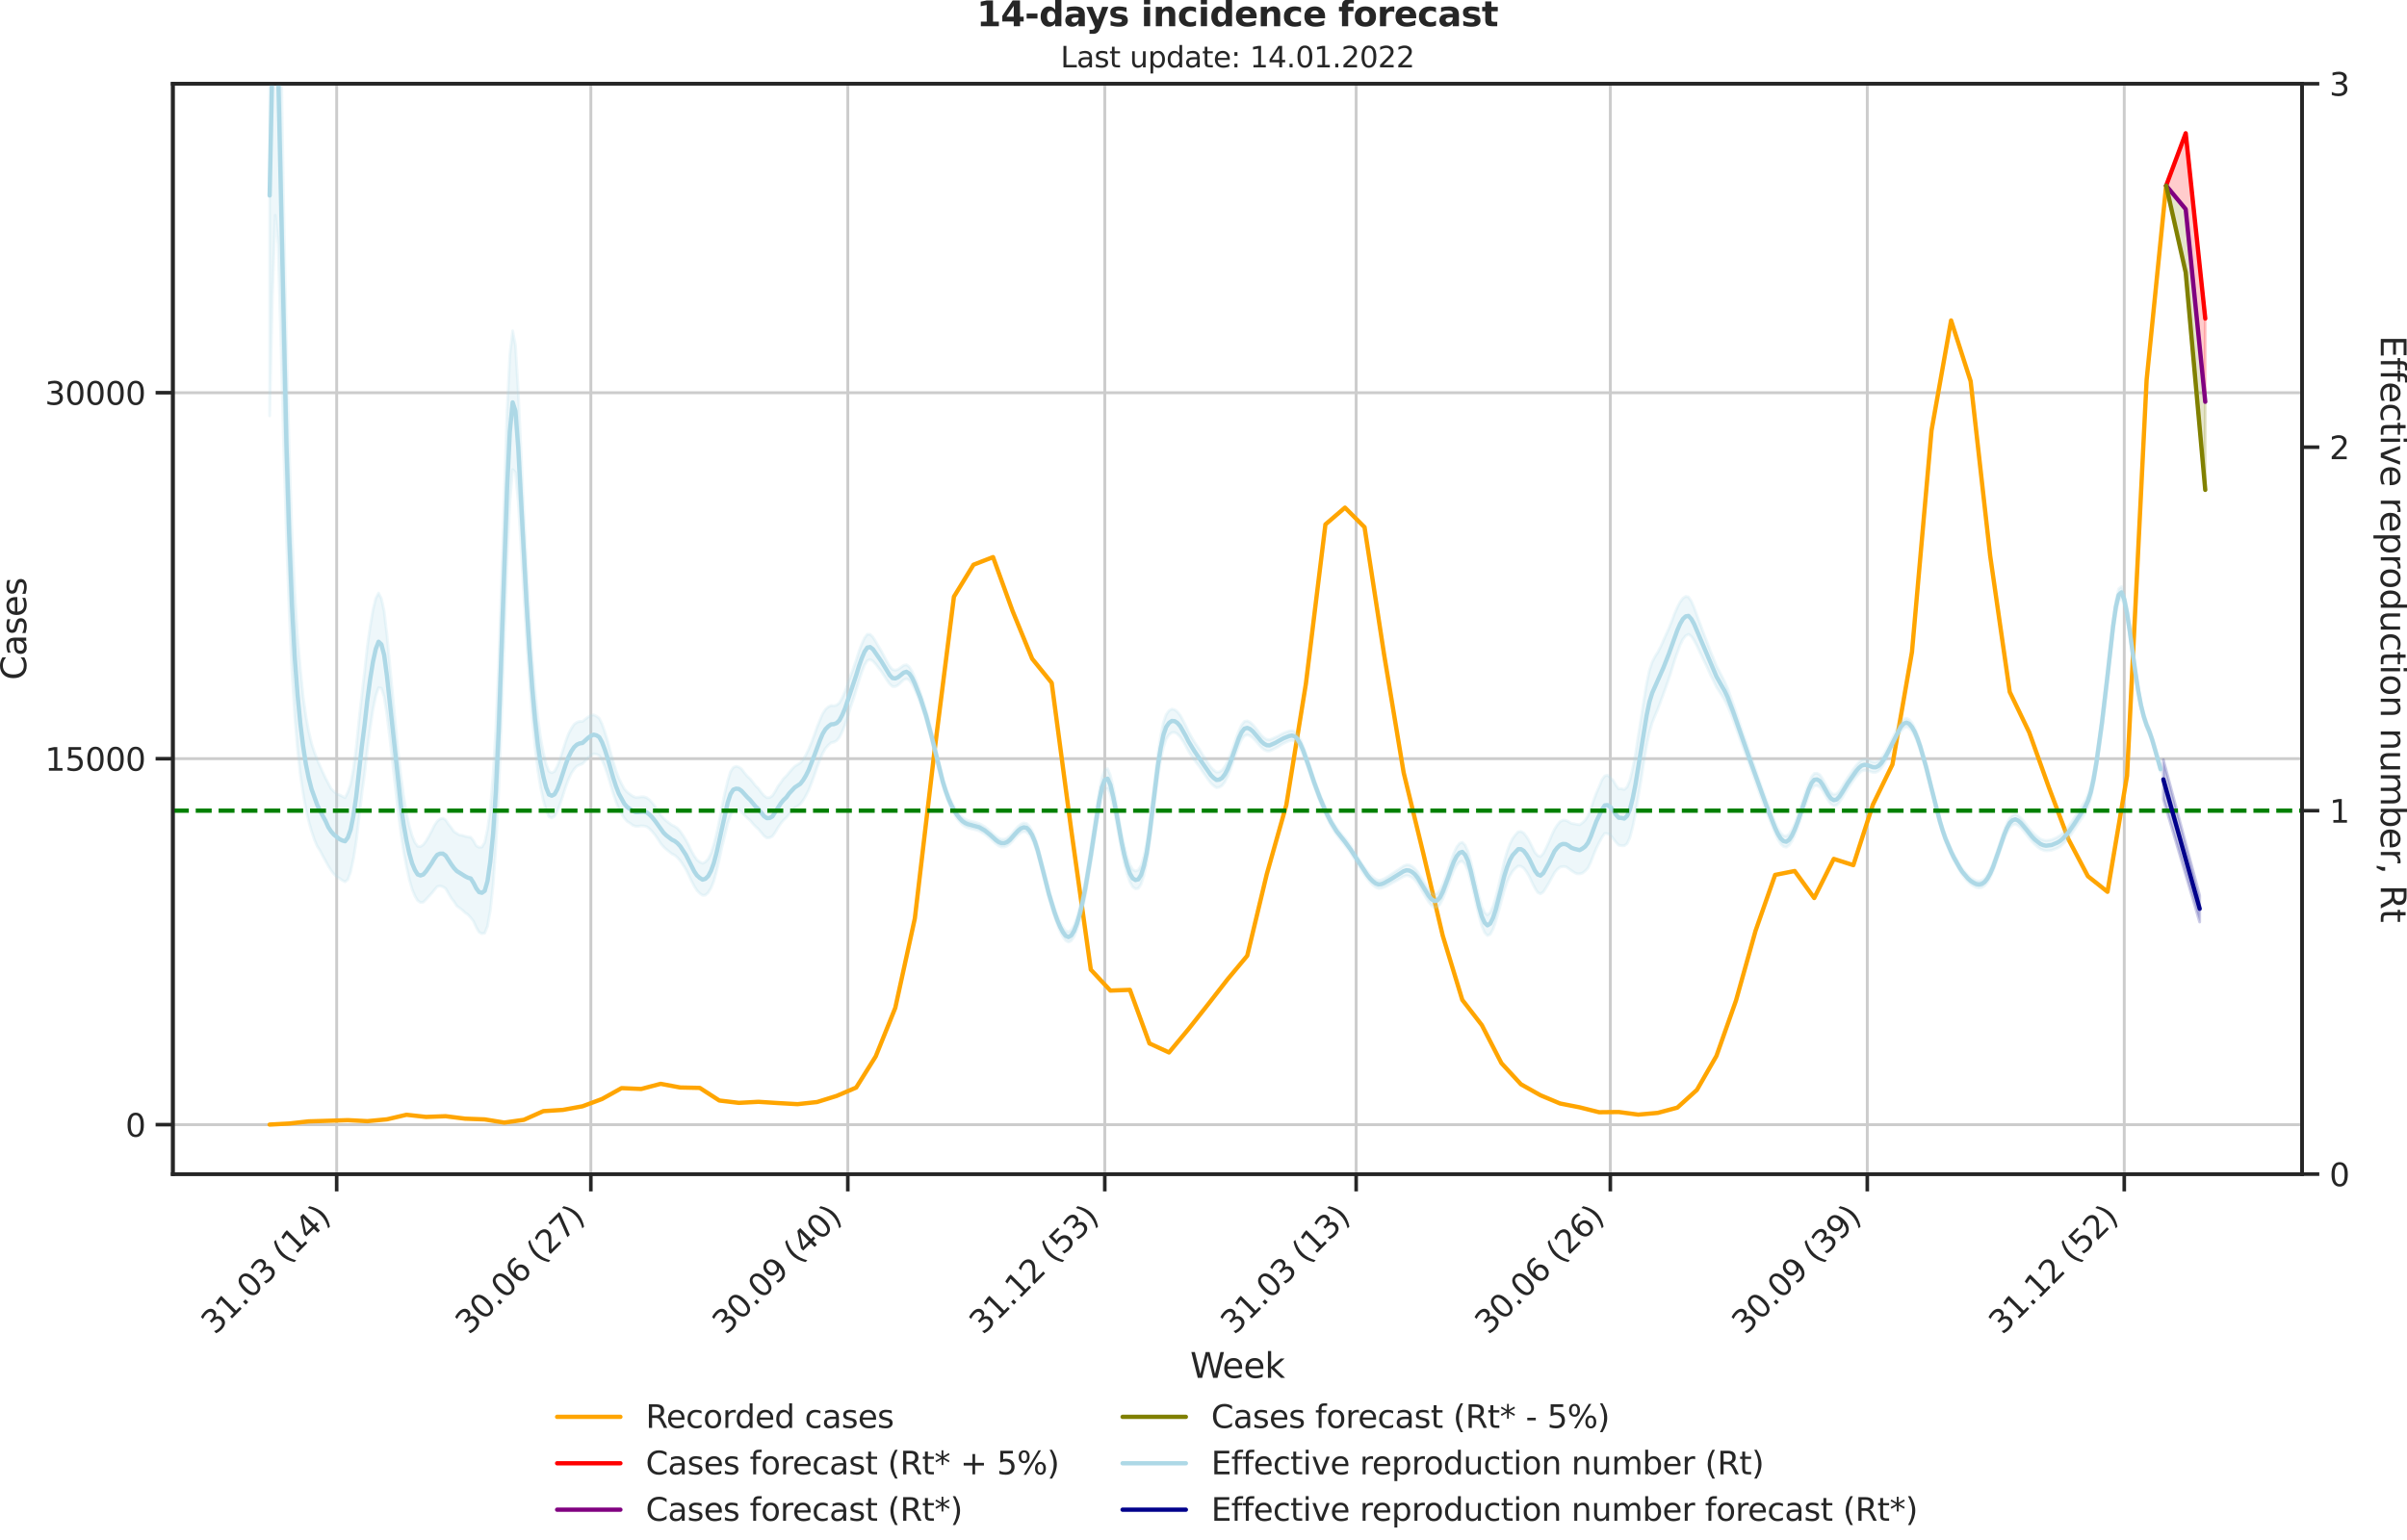 <?xml version="1.0" encoding="utf-8" standalone="no"?>
<!DOCTYPE svg PUBLIC "-//W3C//DTD SVG 1.1//EN"
  "http://www.w3.org/Graphics/SVG/1.1/DTD/svg11.dtd">
<svg xmlns:xlink="http://www.w3.org/1999/xlink" width="836.966pt" height="535.652pt" viewBox="0 0 836.966 535.652" xmlns="http://www.w3.org/2000/svg" version="1.1">
 <defs>
  <style type="text/css">*{stroke-linejoin: round; stroke-linecap: butt}</style>
 </defs>
 <g id="figure_1">
  <g id="patch_1">
   <path d="M -0 535.652 
L 836.966 535.652 
L 836.966 0 
L -0 0 
L -0 535.652 
z
" style="fill: none"/>
  </g>
  <g id="axes_1">
   <g id="patch_2">
    <path d="M 60.108 408.402 
L 800.467 408.402 
L 800.467 29.118 
L 60.108 29.118 
L 60.108 408.402 
z
" style="fill: none"/>
   </g>
   <g id="matplotlib.axis_1">
    <g id="xtick_1">
     <g id="line2d_1">
      <path d="M 117.069 408.402 
L 117.069 29.118 
" clip-path="url(#p8476ee26ad)" style="fill: none; stroke: #cccccc; stroke-linecap: round"/>
     </g>
     <g id="line2d_2">
      <defs>
       <path id="m76549f98d9" d="M 0 0 
L 0 6 
" style="stroke: #262626; stroke-width: 1.25"/>
      </defs>
      <g>
       <use xlink:href="#m76549f98d9" x="117.069" y="408.402" style="fill: #262626; stroke: #262626; stroke-width: 1.25"/>
      </g>
     </g>
     <g id="text_1">
      <!-- 31.03 (14) -->
      <g style="fill: #262626" transform="translate(74.745 464.519)rotate(-45)scale(0.11 -0.11)">
       <defs>
        <path id="DejaVuSans-33" d="M 2597 2516 
Q 3050 2419 3304 2112 
Q 3559 1806 3559 1356 
Q 3559 666 3084 287 
Q 2609 -91 1734 -91 
Q 1441 -91 1130 -33 
Q 819 25 488 141 
L 488 750 
Q 750 597 1062 519 
Q 1375 441 1716 441 
Q 2309 441 2620 675 
Q 2931 909 2931 1356 
Q 2931 1769 2642 2001 
Q 2353 2234 1838 2234 
L 1294 2234 
L 1294 2753 
L 1863 2753 
Q 2328 2753 2575 2939 
Q 2822 3125 2822 3475 
Q 2822 3834 2567 4026 
Q 2313 4219 1838 4219 
Q 1578 4219 1281 4162 
Q 984 4106 628 3988 
L 628 4550 
Q 988 4650 1302 4700 
Q 1616 4750 1894 4750 
Q 2613 4750 3031 4423 
Q 3450 4097 3450 3541 
Q 3450 3153 3228 2886 
Q 3006 2619 2597 2516 
z
" transform="scale(0.016)"/>
        <path id="DejaVuSans-31" d="M 794 531 
L 1825 531 
L 1825 4091 
L 703 3866 
L 703 4441 
L 1819 4666 
L 2450 4666 
L 2450 531 
L 3481 531 
L 3481 0 
L 794 0 
L 794 531 
z
" transform="scale(0.016)"/>
        <path id="DejaVuSans-2e" d="M 684 794 
L 1344 794 
L 1344 0 
L 684 0 
L 684 794 
z
" transform="scale(0.016)"/>
        <path id="DejaVuSans-30" d="M 2034 4250 
Q 1547 4250 1301 3770 
Q 1056 3291 1056 2328 
Q 1056 1369 1301 889 
Q 1547 409 2034 409 
Q 2525 409 2770 889 
Q 3016 1369 3016 2328 
Q 3016 3291 2770 3770 
Q 2525 4250 2034 4250 
z
M 2034 4750 
Q 2819 4750 3233 4129 
Q 3647 3509 3647 2328 
Q 3647 1150 3233 529 
Q 2819 -91 2034 -91 
Q 1250 -91 836 529 
Q 422 1150 422 2328 
Q 422 3509 836 4129 
Q 1250 4750 2034 4750 
z
" transform="scale(0.016)"/>
        <path id="DejaVuSans-20" transform="scale(0.016)"/>
        <path id="DejaVuSans-28" d="M 1984 4856 
Q 1566 4138 1362 3434 
Q 1159 2731 1159 2009 
Q 1159 1288 1364 580 
Q 1569 -128 1984 -844 
L 1484 -844 
Q 1016 -109 783 600 
Q 550 1309 550 2009 
Q 550 2706 781 3412 
Q 1013 4119 1484 4856 
L 1984 4856 
z
" transform="scale(0.016)"/>
        <path id="DejaVuSans-34" d="M 2419 4116 
L 825 1625 
L 2419 1625 
L 2419 4116 
z
M 2253 4666 
L 3047 4666 
L 3047 1625 
L 3713 1625 
L 3713 1100 
L 3047 1100 
L 3047 0 
L 2419 0 
L 2419 1100 
L 313 1100 
L 313 1709 
L 2253 4666 
z
" transform="scale(0.016)"/>
        <path id="DejaVuSans-29" d="M 513 4856 
L 1013 4856 
Q 1481 4119 1714 3412 
Q 1947 2706 1947 2009 
Q 1947 1309 1714 600 
Q 1481 -109 1013 -844 
L 513 -844 
Q 928 -128 1133 580 
Q 1338 1288 1338 2009 
Q 1338 2731 1133 3434 
Q 928 4138 513 4856 
z
" transform="scale(0.016)"/>
       </defs>
       <use xlink:href="#DejaVuSans-33"/>
       <use xlink:href="#DejaVuSans-31" x="63.623"/>
       <use xlink:href="#DejaVuSans-2e" x="127.246"/>
       <use xlink:href="#DejaVuSans-30" x="159.033"/>
       <use xlink:href="#DejaVuSans-33" x="222.656"/>
       <use xlink:href="#DejaVuSans-20" x="286.279"/>
       <use xlink:href="#DejaVuSans-28" x="318.066"/>
       <use xlink:href="#DejaVuSans-31" x="357.08"/>
       <use xlink:href="#DejaVuSans-34" x="420.703"/>
       <use xlink:href="#DejaVuSans-29" x="484.326"/>
      </g>
     </g>
    </g>
    <g id="xtick_2">
     <g id="line2d_3">
      <path d="M 205.45 408.402 
L 205.45 29.118 
" clip-path="url(#p8476ee26ad)" style="fill: none; stroke: #cccccc; stroke-linecap: round"/>
     </g>
     <g id="line2d_4">
      <g>
       <use xlink:href="#m76549f98d9" x="205.45" y="408.402" style="fill: #262626; stroke: #262626; stroke-width: 1.25"/>
      </g>
     </g>
     <g id="text_2">
      <!-- 30.06 (27) -->
      <g style="fill: #262626" transform="translate(163.126 464.519)rotate(-45)scale(0.11 -0.11)">
       <defs>
        <path id="DejaVuSans-36" d="M 2113 2584 
Q 1688 2584 1439 2293 
Q 1191 2003 1191 1497 
Q 1191 994 1439 701 
Q 1688 409 2113 409 
Q 2538 409 2786 701 
Q 3034 994 3034 1497 
Q 3034 2003 2786 2293 
Q 2538 2584 2113 2584 
z
M 3366 4563 
L 3366 3988 
Q 3128 4100 2886 4159 
Q 2644 4219 2406 4219 
Q 1781 4219 1451 3797 
Q 1122 3375 1075 2522 
Q 1259 2794 1537 2939 
Q 1816 3084 2150 3084 
Q 2853 3084 3261 2657 
Q 3669 2231 3669 1497 
Q 3669 778 3244 343 
Q 2819 -91 2113 -91 
Q 1303 -91 875 529 
Q 447 1150 447 2328 
Q 447 3434 972 4092 
Q 1497 4750 2381 4750 
Q 2619 4750 2861 4703 
Q 3103 4656 3366 4563 
z
" transform="scale(0.016)"/>
        <path id="DejaVuSans-32" d="M 1228 531 
L 3431 531 
L 3431 0 
L 469 0 
L 469 531 
Q 828 903 1448 1529 
Q 2069 2156 2228 2338 
Q 2531 2678 2651 2914 
Q 2772 3150 2772 3378 
Q 2772 3750 2511 3984 
Q 2250 4219 1831 4219 
Q 1534 4219 1204 4116 
Q 875 4013 500 3803 
L 500 4441 
Q 881 4594 1212 4672 
Q 1544 4750 1819 4750 
Q 2544 4750 2975 4387 
Q 3406 4025 3406 3419 
Q 3406 3131 3298 2873 
Q 3191 2616 2906 2266 
Q 2828 2175 2409 1742 
Q 1991 1309 1228 531 
z
" transform="scale(0.016)"/>
        <path id="DejaVuSans-37" d="M 525 4666 
L 3525 4666 
L 3525 4397 
L 1831 0 
L 1172 0 
L 2766 4134 
L 525 4134 
L 525 4666 
z
" transform="scale(0.016)"/>
       </defs>
       <use xlink:href="#DejaVuSans-33"/>
       <use xlink:href="#DejaVuSans-30" x="63.623"/>
       <use xlink:href="#DejaVuSans-2e" x="127.246"/>
       <use xlink:href="#DejaVuSans-30" x="159.033"/>
       <use xlink:href="#DejaVuSans-36" x="222.656"/>
       <use xlink:href="#DejaVuSans-20" x="286.279"/>
       <use xlink:href="#DejaVuSans-28" x="318.066"/>
       <use xlink:href="#DejaVuSans-32" x="357.08"/>
       <use xlink:href="#DejaVuSans-37" x="420.703"/>
       <use xlink:href="#DejaVuSans-29" x="484.326"/>
      </g>
     </g>
    </g>
    <g id="xtick_3">
     <g id="line2d_5">
      <path d="M 294.802 408.402 
L 294.802 29.118 
" clip-path="url(#p8476ee26ad)" style="fill: none; stroke: #cccccc; stroke-linecap: round"/>
     </g>
     <g id="line2d_6">
      <g>
       <use xlink:href="#m76549f98d9" x="294.802" y="408.402" style="fill: #262626; stroke: #262626; stroke-width: 1.25"/>
      </g>
     </g>
     <g id="text_3">
      <!-- 30.09 (40) -->
      <g style="fill: #262626" transform="translate(252.478 464.519)rotate(-45)scale(0.11 -0.11)">
       <defs>
        <path id="DejaVuSans-39" d="M 703 97 
L 703 672 
Q 941 559 1184 500 
Q 1428 441 1663 441 
Q 2288 441 2617 861 
Q 2947 1281 2994 2138 
Q 2813 1869 2534 1725 
Q 2256 1581 1919 1581 
Q 1219 1581 811 2004 
Q 403 2428 403 3163 
Q 403 3881 828 4315 
Q 1253 4750 1959 4750 
Q 2769 4750 3195 4129 
Q 3622 3509 3622 2328 
Q 3622 1225 3098 567 
Q 2575 -91 1691 -91 
Q 1453 -91 1209 -44 
Q 966 3 703 97 
z
M 1959 2075 
Q 2384 2075 2632 2365 
Q 2881 2656 2881 3163 
Q 2881 3666 2632 3958 
Q 2384 4250 1959 4250 
Q 1534 4250 1286 3958 
Q 1038 3666 1038 3163 
Q 1038 2656 1286 2365 
Q 1534 2075 1959 2075 
z
" transform="scale(0.016)"/>
       </defs>
       <use xlink:href="#DejaVuSans-33"/>
       <use xlink:href="#DejaVuSans-30" x="63.623"/>
       <use xlink:href="#DejaVuSans-2e" x="127.246"/>
       <use xlink:href="#DejaVuSans-30" x="159.033"/>
       <use xlink:href="#DejaVuSans-39" x="222.656"/>
       <use xlink:href="#DejaVuSans-20" x="286.279"/>
       <use xlink:href="#DejaVuSans-28" x="318.066"/>
       <use xlink:href="#DejaVuSans-34" x="357.08"/>
       <use xlink:href="#DejaVuSans-30" x="420.703"/>
       <use xlink:href="#DejaVuSans-29" x="484.326"/>
      </g>
     </g>
    </g>
    <g id="xtick_4">
     <g id="line2d_7">
      <path d="M 384.155 408.402 
L 384.155 29.118 
" clip-path="url(#p8476ee26ad)" style="fill: none; stroke: #cccccc; stroke-linecap: round"/>
     </g>
     <g id="line2d_8">
      <g>
       <use xlink:href="#m76549f98d9" x="384.155" y="408.402" style="fill: #262626; stroke: #262626; stroke-width: 1.25"/>
      </g>
     </g>
     <g id="text_4">
      <!-- 31.12 (53) -->
      <g style="fill: #262626" transform="translate(341.83 464.519)rotate(-45)scale(0.11 -0.11)">
       <defs>
        <path id="DejaVuSans-35" d="M 691 4666 
L 3169 4666 
L 3169 4134 
L 1269 4134 
L 1269 2991 
Q 1406 3038 1543 3061 
Q 1681 3084 1819 3084 
Q 2600 3084 3056 2656 
Q 3513 2228 3513 1497 
Q 3513 744 3044 326 
Q 2575 -91 1722 -91 
Q 1428 -91 1123 -41 
Q 819 9 494 109 
L 494 744 
Q 775 591 1075 516 
Q 1375 441 1709 441 
Q 2250 441 2565 725 
Q 2881 1009 2881 1497 
Q 2881 1984 2565 2268 
Q 2250 2553 1709 2553 
Q 1456 2553 1204 2497 
Q 953 2441 691 2322 
L 691 4666 
z
" transform="scale(0.016)"/>
       </defs>
       <use xlink:href="#DejaVuSans-33"/>
       <use xlink:href="#DejaVuSans-31" x="63.623"/>
       <use xlink:href="#DejaVuSans-2e" x="127.246"/>
       <use xlink:href="#DejaVuSans-31" x="159.033"/>
       <use xlink:href="#DejaVuSans-32" x="222.656"/>
       <use xlink:href="#DejaVuSans-20" x="286.279"/>
       <use xlink:href="#DejaVuSans-28" x="318.066"/>
       <use xlink:href="#DejaVuSans-35" x="357.08"/>
       <use xlink:href="#DejaVuSans-33" x="420.703"/>
       <use xlink:href="#DejaVuSans-29" x="484.326"/>
      </g>
     </g>
    </g>
    <g id="xtick_5">
     <g id="line2d_9">
      <path d="M 471.564 408.402 
L 471.564 29.118 
" clip-path="url(#p8476ee26ad)" style="fill: none; stroke: #cccccc; stroke-linecap: round"/>
     </g>
     <g id="line2d_10">
      <g>
       <use xlink:href="#m76549f98d9" x="471.564" y="408.402" style="fill: #262626; stroke: #262626; stroke-width: 1.25"/>
      </g>
     </g>
     <g id="text_5">
      <!-- 31.03 (13) -->
      <g style="fill: #262626" transform="translate(429.24 464.519)rotate(-45)scale(0.11 -0.11)">
       <use xlink:href="#DejaVuSans-33"/>
       <use xlink:href="#DejaVuSans-31" x="63.623"/>
       <use xlink:href="#DejaVuSans-2e" x="127.246"/>
       <use xlink:href="#DejaVuSans-30" x="159.033"/>
       <use xlink:href="#DejaVuSans-33" x="222.656"/>
       <use xlink:href="#DejaVuSans-20" x="286.279"/>
       <use xlink:href="#DejaVuSans-28" x="318.066"/>
       <use xlink:href="#DejaVuSans-31" x="357.08"/>
       <use xlink:href="#DejaVuSans-33" x="420.703"/>
       <use xlink:href="#DejaVuSans-29" x="484.326"/>
      </g>
     </g>
    </g>
    <g id="xtick_6">
     <g id="line2d_11">
      <path d="M 559.945 408.402 
L 559.945 29.118 
" clip-path="url(#p8476ee26ad)" style="fill: none; stroke: #cccccc; stroke-linecap: round"/>
     </g>
     <g id="line2d_12">
      <g>
       <use xlink:href="#m76549f98d9" x="559.945" y="408.402" style="fill: #262626; stroke: #262626; stroke-width: 1.25"/>
      </g>
     </g>
     <g id="text_6">
      <!-- 30.06 (26) -->
      <g style="fill: #262626" transform="translate(517.621 464.519)rotate(-45)scale(0.11 -0.11)">
       <use xlink:href="#DejaVuSans-33"/>
       <use xlink:href="#DejaVuSans-30" x="63.623"/>
       <use xlink:href="#DejaVuSans-2e" x="127.246"/>
       <use xlink:href="#DejaVuSans-30" x="159.033"/>
       <use xlink:href="#DejaVuSans-36" x="222.656"/>
       <use xlink:href="#DejaVuSans-20" x="286.279"/>
       <use xlink:href="#DejaVuSans-28" x="318.066"/>
       <use xlink:href="#DejaVuSans-32" x="357.08"/>
       <use xlink:href="#DejaVuSans-36" x="420.703"/>
       <use xlink:href="#DejaVuSans-29" x="484.326"/>
      </g>
     </g>
    </g>
    <g id="xtick_7">
     <g id="line2d_13">
      <path d="M 649.297 408.402 
L 649.297 29.118 
" clip-path="url(#p8476ee26ad)" style="fill: none; stroke: #cccccc; stroke-linecap: round"/>
     </g>
     <g id="line2d_14">
      <g>
       <use xlink:href="#m76549f98d9" x="649.297" y="408.402" style="fill: #262626; stroke: #262626; stroke-width: 1.25"/>
      </g>
     </g>
     <g id="text_7">
      <!-- 30.09 (39) -->
      <g style="fill: #262626" transform="translate(606.973 464.519)rotate(-45)scale(0.11 -0.11)">
       <use xlink:href="#DejaVuSans-33"/>
       <use xlink:href="#DejaVuSans-30" x="63.623"/>
       <use xlink:href="#DejaVuSans-2e" x="127.246"/>
       <use xlink:href="#DejaVuSans-30" x="159.033"/>
       <use xlink:href="#DejaVuSans-39" x="222.656"/>
       <use xlink:href="#DejaVuSans-20" x="286.279"/>
       <use xlink:href="#DejaVuSans-28" x="318.066"/>
       <use xlink:href="#DejaVuSans-33" x="357.08"/>
       <use xlink:href="#DejaVuSans-39" x="420.703"/>
       <use xlink:href="#DejaVuSans-29" x="484.326"/>
      </g>
     </g>
    </g>
    <g id="xtick_8">
     <g id="line2d_15">
      <path d="M 738.649 408.402 
L 738.649 29.118 
" clip-path="url(#p8476ee26ad)" style="fill: none; stroke: #cccccc; stroke-linecap: round"/>
     </g>
     <g id="line2d_16">
      <g>
       <use xlink:href="#m76549f98d9" x="738.649" y="408.402" style="fill: #262626; stroke: #262626; stroke-width: 1.25"/>
      </g>
     </g>
     <g id="text_8">
      <!-- 31.12 (52) -->
      <g style="fill: #262626" transform="translate(696.325 464.519)rotate(-45)scale(0.11 -0.11)">
       <use xlink:href="#DejaVuSans-33"/>
       <use xlink:href="#DejaVuSans-31" x="63.623"/>
       <use xlink:href="#DejaVuSans-2e" x="127.246"/>
       <use xlink:href="#DejaVuSans-31" x="159.033"/>
       <use xlink:href="#DejaVuSans-32" x="222.656"/>
       <use xlink:href="#DejaVuSans-20" x="286.279"/>
       <use xlink:href="#DejaVuSans-28" x="318.066"/>
       <use xlink:href="#DejaVuSans-35" x="357.08"/>
       <use xlink:href="#DejaVuSans-32" x="420.703"/>
       <use xlink:href="#DejaVuSans-29" x="484.326"/>
      </g>
     </g>
    </g>
    <g id="text_9">
     <!-- Week -->
     <g style="fill: #262626" transform="translate(413.849 479.255)scale(0.12 -0.12)">
      <defs>
       <path id="DejaVuSans-57" d="M 213 4666 
L 850 4666 
L 1831 722 
L 2809 4666 
L 3519 4666 
L 4500 722 
L 5478 4666 
L 6119 4666 
L 4947 0 
L 4153 0 
L 3169 4050 
L 2175 0 
L 1381 0 
L 213 4666 
z
" transform="scale(0.016)"/>
       <path id="DejaVuSans-65" d="M 3597 1894 
L 3597 1613 
L 953 1613 
Q 991 1019 1311 708 
Q 1631 397 2203 397 
Q 2534 397 2845 478 
Q 3156 559 3463 722 
L 3463 178 
Q 3153 47 2828 -22 
Q 2503 -91 2169 -91 
Q 1331 -91 842 396 
Q 353 884 353 1716 
Q 353 2575 817 3079 
Q 1281 3584 2069 3584 
Q 2775 3584 3186 3129 
Q 3597 2675 3597 1894 
z
M 3022 2063 
Q 3016 2534 2758 2815 
Q 2500 3097 2075 3097 
Q 1594 3097 1305 2825 
Q 1016 2553 972 2059 
L 3022 2063 
z
" transform="scale(0.016)"/>
       <path id="DejaVuSans-6b" d="M 581 4863 
L 1159 4863 
L 1159 1991 
L 2875 3500 
L 3609 3500 
L 1753 1863 
L 3688 0 
L 2938 0 
L 1159 1709 
L 1159 0 
L 581 0 
L 581 4863 
z
" transform="scale(0.016)"/>
      </defs>
      <use xlink:href="#DejaVuSans-57"/>
      <use xlink:href="#DejaVuSans-65" x="93.002"/>
      <use xlink:href="#DejaVuSans-65" x="154.525"/>
      <use xlink:href="#DejaVuSans-6b" x="216.049"/>
     </g>
    </g>
   </g>
   <g id="matplotlib.axis_2">
    <g id="ytick_1">
     <g id="line2d_17">
      <path d="M 60.108 391.196 
L 800.467 391.196 
" clip-path="url(#p8476ee26ad)" style="fill: none; stroke: #cccccc; stroke-linecap: round"/>
     </g>
     <g id="line2d_18">
      <defs>
       <path id="mdca6f7e714" d="M 0 0 
L -6 0 
" style="stroke: #262626; stroke-width: 1.25"/>
      </defs>
      <g>
       <use xlink:href="#mdca6f7e714" x="60.108" y="391.196" style="fill: #262626; stroke: #262626; stroke-width: 1.25"/>
      </g>
     </g>
     <g id="text_10">
      <!-- 0 -->
      <g style="fill: #262626" transform="translate(43.609 395.375)scale(0.11 -0.11)">
       <use xlink:href="#DejaVuSans-30"/>
      </g>
     </g>
    </g>
    <g id="ytick_2">
     <g id="line2d_19">
      <path d="M 60.108 263.896 
L 800.467 263.896 
" clip-path="url(#p8476ee26ad)" style="fill: none; stroke: #cccccc; stroke-linecap: round"/>
     </g>
     <g id="line2d_20">
      <g>
       <use xlink:href="#mdca6f7e714" x="60.108" y="263.896" style="fill: #262626; stroke: #262626; stroke-width: 1.25"/>
      </g>
     </g>
     <g id="text_11">
      <!-- 15000 -->
      <g style="fill: #262626" transform="translate(15.614 268.075)scale(0.11 -0.11)">
       <use xlink:href="#DejaVuSans-31"/>
       <use xlink:href="#DejaVuSans-35" x="63.623"/>
       <use xlink:href="#DejaVuSans-30" x="127.246"/>
       <use xlink:href="#DejaVuSans-30" x="190.869"/>
       <use xlink:href="#DejaVuSans-30" x="254.492"/>
      </g>
     </g>
    </g>
    <g id="ytick_3">
     <g id="line2d_21">
      <path d="M 60.108 136.597 
L 800.467 136.597 
" clip-path="url(#p8476ee26ad)" style="fill: none; stroke: #cccccc; stroke-linecap: round"/>
     </g>
     <g id="line2d_22">
      <g>
       <use xlink:href="#mdca6f7e714" x="60.108" y="136.597" style="fill: #262626; stroke: #262626; stroke-width: 1.25"/>
      </g>
     </g>
     <g id="text_12">
      <!-- 30000 -->
      <g style="fill: #262626" transform="translate(15.614 140.776)scale(0.11 -0.11)">
       <use xlink:href="#DejaVuSans-33"/>
       <use xlink:href="#DejaVuSans-30" x="63.623"/>
       <use xlink:href="#DejaVuSans-30" x="127.246"/>
       <use xlink:href="#DejaVuSans-30" x="190.869"/>
       <use xlink:href="#DejaVuSans-30" x="254.492"/>
      </g>
     </g>
    </g>
    <g id="text_13">
     <!-- Cases -->
     <g style="fill: #262626" transform="translate(9.118 236.57)rotate(-90)scale(0.12 -0.12)">
      <defs>
       <path id="DejaVuSans-43" d="M 4122 4306 
L 4122 3641 
Q 3803 3938 3442 4084 
Q 3081 4231 2675 4231 
Q 1875 4231 1450 3742 
Q 1025 3253 1025 2328 
Q 1025 1406 1450 917 
Q 1875 428 2675 428 
Q 3081 428 3442 575 
Q 3803 722 4122 1019 
L 4122 359 
Q 3791 134 3420 21 
Q 3050 -91 2638 -91 
Q 1578 -91 968 557 
Q 359 1206 359 2328 
Q 359 3453 968 4101 
Q 1578 4750 2638 4750 
Q 3056 4750 3426 4639 
Q 3797 4528 4122 4306 
z
" transform="scale(0.016)"/>
       <path id="DejaVuSans-61" d="M 2194 1759 
Q 1497 1759 1228 1600 
Q 959 1441 959 1056 
Q 959 750 1161 570 
Q 1363 391 1709 391 
Q 2188 391 2477 730 
Q 2766 1069 2766 1631 
L 2766 1759 
L 2194 1759 
z
M 3341 1997 
L 3341 0 
L 2766 0 
L 2766 531 
Q 2569 213 2275 61 
Q 1981 -91 1556 -91 
Q 1019 -91 701 211 
Q 384 513 384 1019 
Q 384 1609 779 1909 
Q 1175 2209 1959 2209 
L 2766 2209 
L 2766 2266 
Q 2766 2663 2505 2880 
Q 2244 3097 1772 3097 
Q 1472 3097 1187 3025 
Q 903 2953 641 2809 
L 641 3341 
Q 956 3463 1253 3523 
Q 1550 3584 1831 3584 
Q 2591 3584 2966 3190 
Q 3341 2797 3341 1997 
z
" transform="scale(0.016)"/>
       <path id="DejaVuSans-73" d="M 2834 3397 
L 2834 2853 
Q 2591 2978 2328 3040 
Q 2066 3103 1784 3103 
Q 1356 3103 1142 2972 
Q 928 2841 928 2578 
Q 928 2378 1081 2264 
Q 1234 2150 1697 2047 
L 1894 2003 
Q 2506 1872 2764 1633 
Q 3022 1394 3022 966 
Q 3022 478 2636 193 
Q 2250 -91 1575 -91 
Q 1294 -91 989 -36 
Q 684 19 347 128 
L 347 722 
Q 666 556 975 473 
Q 1284 391 1588 391 
Q 1994 391 2212 530 
Q 2431 669 2431 922 
Q 2431 1156 2273 1281 
Q 2116 1406 1581 1522 
L 1381 1569 
Q 847 1681 609 1914 
Q 372 2147 372 2553 
Q 372 3047 722 3315 
Q 1072 3584 1716 3584 
Q 2034 3584 2315 3537 
Q 2597 3491 2834 3397 
z
" transform="scale(0.016)"/>
      </defs>
      <use xlink:href="#DejaVuSans-43"/>
      <use xlink:href="#DejaVuSans-61" x="69.824"/>
      <use xlink:href="#DejaVuSans-73" x="131.104"/>
      <use xlink:href="#DejaVuSans-65" x="183.203"/>
      <use xlink:href="#DejaVuSans-73" x="244.727"/>
     </g>
    </g>
   </g>
   <g id="PolyCollection_1">
    <defs>
     <path id="mbbc7479e04" d="M 753.218 -471.079 
L 753.218 -471.079 
L 760.016 -489.293 
L 766.815 -424.854 
L 766.815 -395.911 
L 766.815 -395.911 
L 760.016 -462.891 
L 753.218 -471.079 
z
" style="stroke: #ff0000; stroke-opacity: 0.2"/>
    </defs>
    <g clip-path="url(#p8476ee26ad)">
     <use xlink:href="#mbbc7479e04" x="0" y="535.652" style="fill: #ff0000; fill-opacity: 0.2; stroke: #ff0000; stroke-opacity: 0.2"/>
    </g>
   </g>
   <g id="PolyCollection_2">
    <defs>
     <path id="m5832bb0e75" d="M 753.218 -471.079 
L 753.218 -471.079 
L 760.016 -462.891 
L 766.815 -395.911 
L 766.815 -365.269 
L 766.815 -365.269 
L 760.016 -440.877 
L 753.218 -471.079 
z
" style="stroke: #808000; stroke-opacity: 0.2"/>
    </defs>
    <g clip-path="url(#p8476ee26ad)">
     <use xlink:href="#m5832bb0e75" x="0" y="535.652" style="fill: #808000; fill-opacity: 0.2; stroke: #808000; stroke-opacity: 0.2"/>
    </g>
   </g>
   <g id="line2d_23">
    <path d="M 93.76 391.162 
L 100.559 390.797 
L 107.357 390.042 
L 114.156 389.847 
L 120.954 389.626 
L 127.753 389.974 
L 134.551 389.337 
L 141.35 387.75 
L 148.148 388.497 
L 154.947 388.251 
L 161.746 389.108 
L 168.544 389.363 
L 175.343 390.466 
L 182.141 389.516 
L 188.94 386.486 
L 195.738 386.053 
L 202.537 384.805 
L 209.335 382.268 
L 216.134 378.483 
L 222.932 378.78 
L 229.731 376.989 
L 236.529 378.262 
L 243.328 378.407 
L 250.126 382.794 
L 256.925 383.609 
L 263.723 383.244 
L 270.522 383.677 
L 277.321 384.059 
L 284.119 383.32 
L 290.918 381.199 
L 297.716 378.288 
L 304.515 367.425 
L 311.313 350.553 
L 318.112 319.45 
L 324.91 261.503 
L 331.709 207.537 
L 338.507 196.428 
L 345.306 193.78 
L 352.104 212.552 
L 358.903 229.127 
L 365.701 237.52 
L 372.5 288.703 
L 379.299 337.263 
L 386.097 344.553 
L 392.896 344.299 
L 399.694 362.935 
L 406.493 366.075 
L 413.291 357.911 
L 420.09 349.323 
L 426.888 340.582 
L 433.687 332.443 
L 440.485 304.064 
L 447.284 279.978 
L 454.082 237.868 
L 460.881 182.408 
L 467.679 176.569 
L 474.478 183.367 
L 481.276 227.641 
L 488.075 268.717 
L 494.874 296.68 
L 501.672 325.458 
L 508.471 347.787 
L 515.269 356.57 
L 522.068 369.776 
L 528.866 377.142 
L 535.665 380.969 
L 542.463 383.829 
L 549.262 385.162 
L 556.06 386.868 
L 562.859 386.791 
L 569.657 387.699 
L 576.456 387.088 
L 583.254 385.264 
L 590.053 379.102 
L 596.852 367.272 
L 603.65 348.007 
L 610.449 323.736 
L 617.247 304.318 
L 624.046 302.96 
L 630.844 312.355 
L 637.643 298.751 
L 644.441 300.924 
L 651.24 279.885 
L 658.038 265.933 
L 664.837 226.742 
L 671.635 149.717 
L 678.434 111.459 
L 685.232 132.6 
L 692.031 193.347 
L 698.829 240.677 
L 705.628 254.79 
L 712.427 273.86 
L 719.225 291.885 
L 726.024 304.793 
L 732.822 310.191 
L 739.621 269.82 
L 746.419 132.209 
L 753.218 64.573 
" clip-path="url(#p8476ee26ad)" style="fill: none; stroke: #ffa500; stroke-width: 1.5; stroke-linecap: round"/>
   </g>
   <g id="line2d_24">
    <path d="M 753.218 64.573 
L 760.016 46.358 
L 766.815 110.797 
" clip-path="url(#p8476ee26ad)" style="fill: none; stroke: #ff0000; stroke-width: 1.5; stroke-linecap: round"/>
   </g>
   <g id="line2d_25">
    <path d="M 753.218 64.573 
L 760.016 72.76 
L 766.815 139.74 
" clip-path="url(#p8476ee26ad)" style="fill: none; stroke: #800080; stroke-width: 1.5; stroke-linecap: round"/>
   </g>
   <g id="line2d_26">
    <path d="M 753.218 64.573 
L 760.016 94.775 
L 766.815 170.382 
" clip-path="url(#p8476ee26ad)" style="fill: none; stroke: #808000; stroke-width: 1.5; stroke-linecap: round"/>
   </g>
   <g id="patch_3">
    <path d="M 60.108 408.402 
L 60.108 29.118 
" style="fill: none; stroke: #262626; stroke-width: 1.25; stroke-linejoin: miter; stroke-linecap: square"/>
   </g>
   <g id="patch_4">
    <path d="M 800.467 408.402 
L 800.467 29.118 
" style="fill: none; stroke: #262626; stroke-width: 1.25; stroke-linejoin: miter; stroke-linecap: square"/>
   </g>
   <g id="patch_5">
    <path d="M 60.108 408.402 
L 800.467 408.402 
" style="fill: none; stroke: #262626; stroke-width: 1.25; stroke-linejoin: miter; stroke-linecap: square"/>
   </g>
   <g id="patch_6">
    <path d="M 60.108 29.118 
L 800.467 29.118 
" style="fill: none; stroke: #262626; stroke-width: 1.25; stroke-linejoin: miter; stroke-linecap: square"/>
   </g>
   <g id="text_14">
    <!-- Last update: 14.01.2022 -->
    <g style="fill: #262626" transform="translate(368.789 23.429)scale(0.1 -0.1)">
     <defs>
      <path id="DejaVuSans-4c" d="M 628 4666 
L 1259 4666 
L 1259 531 
L 3531 531 
L 3531 0 
L 628 0 
L 628 4666 
z
" transform="scale(0.016)"/>
      <path id="DejaVuSans-74" d="M 1172 4494 
L 1172 3500 
L 2356 3500 
L 2356 3053 
L 1172 3053 
L 1172 1153 
Q 1172 725 1289 603 
Q 1406 481 1766 481 
L 2356 481 
L 2356 0 
L 1766 0 
Q 1100 0 847 248 
Q 594 497 594 1153 
L 594 3053 
L 172 3053 
L 172 3500 
L 594 3500 
L 594 4494 
L 1172 4494 
z
" transform="scale(0.016)"/>
      <path id="DejaVuSans-75" d="M 544 1381 
L 544 3500 
L 1119 3500 
L 1119 1403 
Q 1119 906 1312 657 
Q 1506 409 1894 409 
Q 2359 409 2629 706 
Q 2900 1003 2900 1516 
L 2900 3500 
L 3475 3500 
L 3475 0 
L 2900 0 
L 2900 538 
Q 2691 219 2414 64 
Q 2138 -91 1772 -91 
Q 1169 -91 856 284 
Q 544 659 544 1381 
z
M 1991 3584 
L 1991 3584 
z
" transform="scale(0.016)"/>
      <path id="DejaVuSans-70" d="M 1159 525 
L 1159 -1331 
L 581 -1331 
L 581 3500 
L 1159 3500 
L 1159 2969 
Q 1341 3281 1617 3432 
Q 1894 3584 2278 3584 
Q 2916 3584 3314 3078 
Q 3713 2572 3713 1747 
Q 3713 922 3314 415 
Q 2916 -91 2278 -91 
Q 1894 -91 1617 61 
Q 1341 213 1159 525 
z
M 3116 1747 
Q 3116 2381 2855 2742 
Q 2594 3103 2138 3103 
Q 1681 3103 1420 2742 
Q 1159 2381 1159 1747 
Q 1159 1113 1420 752 
Q 1681 391 2138 391 
Q 2594 391 2855 752 
Q 3116 1113 3116 1747 
z
" transform="scale(0.016)"/>
      <path id="DejaVuSans-64" d="M 2906 2969 
L 2906 4863 
L 3481 4863 
L 3481 0 
L 2906 0 
L 2906 525 
Q 2725 213 2448 61 
Q 2172 -91 1784 -91 
Q 1150 -91 751 415 
Q 353 922 353 1747 
Q 353 2572 751 3078 
Q 1150 3584 1784 3584 
Q 2172 3584 2448 3432 
Q 2725 3281 2906 2969 
z
M 947 1747 
Q 947 1113 1208 752 
Q 1469 391 1925 391 
Q 2381 391 2643 752 
Q 2906 1113 2906 1747 
Q 2906 2381 2643 2742 
Q 2381 3103 1925 3103 
Q 1469 3103 1208 2742 
Q 947 2381 947 1747 
z
" transform="scale(0.016)"/>
      <path id="DejaVuSans-3a" d="M 750 794 
L 1409 794 
L 1409 0 
L 750 0 
L 750 794 
z
M 750 3309 
L 1409 3309 
L 1409 2516 
L 750 2516 
L 750 3309 
z
" transform="scale(0.016)"/>
     </defs>
     <use xlink:href="#DejaVuSans-4c"/>
     <use xlink:href="#DejaVuSans-61" x="55.713"/>
     <use xlink:href="#DejaVuSans-73" x="116.992"/>
     <use xlink:href="#DejaVuSans-74" x="169.092"/>
     <use xlink:href="#DejaVuSans-20" x="208.301"/>
     <use xlink:href="#DejaVuSans-75" x="240.088"/>
     <use xlink:href="#DejaVuSans-70" x="303.467"/>
     <use xlink:href="#DejaVuSans-64" x="366.943"/>
     <use xlink:href="#DejaVuSans-61" x="430.42"/>
     <use xlink:href="#DejaVuSans-74" x="491.699"/>
     <use xlink:href="#DejaVuSans-65" x="530.908"/>
     <use xlink:href="#DejaVuSans-3a" x="592.432"/>
     <use xlink:href="#DejaVuSans-20" x="626.123"/>
     <use xlink:href="#DejaVuSans-31" x="657.91"/>
     <use xlink:href="#DejaVuSans-34" x="721.533"/>
     <use xlink:href="#DejaVuSans-2e" x="785.156"/>
     <use xlink:href="#DejaVuSans-30" x="816.943"/>
     <use xlink:href="#DejaVuSans-31" x="880.566"/>
     <use xlink:href="#DejaVuSans-2e" x="944.189"/>
     <use xlink:href="#DejaVuSans-32" x="975.977"/>
     <use xlink:href="#DejaVuSans-30" x="1039.6"/>
     <use xlink:href="#DejaVuSans-32" x="1103.223"/>
     <use xlink:href="#DejaVuSans-32" x="1166.846"/>
    </g>
   </g>
   <g id="text_15">
    <!-- 14-days incidence forecast -->
    <g style="fill: #262626" transform="translate(339.623 9.118)scale(0.12 -0.12)">
     <defs>
      <path id="DejaVuSans-Bold-31" d="M 750 831 
L 1813 831 
L 1813 3847 
L 722 3622 
L 722 4441 
L 1806 4666 
L 2950 4666 
L 2950 831 
L 4013 831 
L 4013 0 
L 750 0 
L 750 831 
z
" transform="scale(0.016)"/>
      <path id="DejaVuSans-Bold-34" d="M 2356 3675 
L 1038 1722 
L 2356 1722 
L 2356 3675 
z
M 2156 4666 
L 3494 4666 
L 3494 1722 
L 4159 1722 
L 4159 850 
L 3494 850 
L 3494 0 
L 2356 0 
L 2356 850 
L 288 850 
L 288 1881 
L 2156 4666 
z
" transform="scale(0.016)"/>
      <path id="DejaVuSans-Bold-2d" d="M 347 2297 
L 2309 2297 
L 2309 1388 
L 347 1388 
L 347 2297 
z
" transform="scale(0.016)"/>
      <path id="DejaVuSans-Bold-64" d="M 2919 2988 
L 2919 4863 
L 4044 4863 
L 4044 0 
L 2919 0 
L 2919 506 
Q 2688 197 2409 53 
Q 2131 -91 1766 -91 
Q 1119 -91 703 423 
Q 288 938 288 1747 
Q 288 2556 703 3070 
Q 1119 3584 1766 3584 
Q 2128 3584 2408 3439 
Q 2688 3294 2919 2988 
z
M 2181 722 
Q 2541 722 2730 984 
Q 2919 1247 2919 1747 
Q 2919 2247 2730 2509 
Q 2541 2772 2181 2772 
Q 1825 2772 1636 2509 
Q 1447 2247 1447 1747 
Q 1447 1247 1636 984 
Q 1825 722 2181 722 
z
" transform="scale(0.016)"/>
      <path id="DejaVuSans-Bold-61" d="M 2106 1575 
Q 1756 1575 1579 1456 
Q 1403 1338 1403 1106 
Q 1403 894 1545 773 
Q 1688 653 1941 653 
Q 2256 653 2472 879 
Q 2688 1106 2688 1447 
L 2688 1575 
L 2106 1575 
z
M 3816 1997 
L 3816 0 
L 2688 0 
L 2688 519 
Q 2463 200 2181 54 
Q 1900 -91 1497 -91 
Q 953 -91 614 226 
Q 275 544 275 1050 
Q 275 1666 698 1953 
Q 1122 2241 2028 2241 
L 2688 2241 
L 2688 2328 
Q 2688 2594 2478 2717 
Q 2269 2841 1825 2841 
Q 1466 2841 1156 2769 
Q 847 2697 581 2553 
L 581 3406 
Q 941 3494 1303 3539 
Q 1666 3584 2028 3584 
Q 2975 3584 3395 3211 
Q 3816 2838 3816 1997 
z
" transform="scale(0.016)"/>
      <path id="DejaVuSans-Bold-79" d="M 78 3500 
L 1197 3500 
L 2138 1125 
L 2938 3500 
L 4056 3500 
L 2584 -331 
Q 2363 -916 2067 -1148 
Q 1772 -1381 1288 -1381 
L 641 -1381 
L 641 -647 
L 991 -647 
Q 1275 -647 1404 -556 
Q 1534 -466 1606 -231 
L 1638 -134 
L 78 3500 
z
" transform="scale(0.016)"/>
      <path id="DejaVuSans-Bold-73" d="M 3272 3391 
L 3272 2541 
Q 2913 2691 2578 2766 
Q 2244 2841 1947 2841 
Q 1628 2841 1473 2761 
Q 1319 2681 1319 2516 
Q 1319 2381 1436 2309 
Q 1553 2238 1856 2203 
L 2053 2175 
Q 2913 2066 3209 1816 
Q 3506 1566 3506 1031 
Q 3506 472 3093 190 
Q 2681 -91 1863 -91 
Q 1516 -91 1145 -36 
Q 775 19 384 128 
L 384 978 
Q 719 816 1070 734 
Q 1422 653 1784 653 
Q 2113 653 2278 743 
Q 2444 834 2444 1013 
Q 2444 1163 2330 1236 
Q 2216 1309 1875 1350 
L 1678 1375 
Q 931 1469 631 1722 
Q 331 1975 331 2491 
Q 331 3047 712 3315 
Q 1094 3584 1881 3584 
Q 2191 3584 2531 3537 
Q 2872 3491 3272 3391 
z
" transform="scale(0.016)"/>
      <path id="DejaVuSans-Bold-20" transform="scale(0.016)"/>
      <path id="DejaVuSans-Bold-69" d="M 538 3500 
L 1656 3500 
L 1656 0 
L 538 0 
L 538 3500 
z
M 538 4863 
L 1656 4863 
L 1656 3950 
L 538 3950 
L 538 4863 
z
" transform="scale(0.016)"/>
      <path id="DejaVuSans-Bold-6e" d="M 4056 2131 
L 4056 0 
L 2931 0 
L 2931 347 
L 2931 1631 
Q 2931 2084 2911 2256 
Q 2891 2428 2841 2509 
Q 2775 2619 2662 2680 
Q 2550 2741 2406 2741 
Q 2056 2741 1856 2470 
Q 1656 2200 1656 1722 
L 1656 0 
L 538 0 
L 538 3500 
L 1656 3500 
L 1656 2988 
Q 1909 3294 2193 3439 
Q 2478 3584 2822 3584 
Q 3428 3584 3742 3212 
Q 4056 2841 4056 2131 
z
" transform="scale(0.016)"/>
      <path id="DejaVuSans-Bold-63" d="M 3366 3391 
L 3366 2478 
Q 3138 2634 2908 2709 
Q 2678 2784 2431 2784 
Q 1963 2784 1702 2511 
Q 1441 2238 1441 1747 
Q 1441 1256 1702 982 
Q 1963 709 2431 709 
Q 2694 709 2930 787 
Q 3166 866 3366 1019 
L 3366 103 
Q 3103 6 2833 -42 
Q 2563 -91 2291 -91 
Q 1344 -91 809 395 
Q 275 881 275 1747 
Q 275 2613 809 3098 
Q 1344 3584 2291 3584 
Q 2566 3584 2833 3536 
Q 3100 3488 3366 3391 
z
" transform="scale(0.016)"/>
      <path id="DejaVuSans-Bold-65" d="M 4031 1759 
L 4031 1441 
L 1416 1441 
Q 1456 1047 1700 850 
Q 1944 653 2381 653 
Q 2734 653 3104 758 
Q 3475 863 3866 1075 
L 3866 213 
Q 3469 63 3072 -14 
Q 2675 -91 2278 -91 
Q 1328 -91 801 392 
Q 275 875 275 1747 
Q 275 2603 792 3093 
Q 1309 3584 2216 3584 
Q 3041 3584 3536 3087 
Q 4031 2591 4031 1759 
z
M 2881 2131 
Q 2881 2450 2695 2645 
Q 2509 2841 2209 2841 
Q 1884 2841 1681 2658 
Q 1478 2475 1428 2131 
L 2881 2131 
z
" transform="scale(0.016)"/>
      <path id="DejaVuSans-Bold-66" d="M 2841 4863 
L 2841 4128 
L 2222 4128 
Q 1984 4128 1890 4042 
Q 1797 3956 1797 3744 
L 1797 3500 
L 2753 3500 
L 2753 2700 
L 1797 2700 
L 1797 0 
L 678 0 
L 678 2700 
L 122 2700 
L 122 3500 
L 678 3500 
L 678 3744 
Q 678 4316 997 4589 
Q 1316 4863 1984 4863 
L 2841 4863 
z
" transform="scale(0.016)"/>
      <path id="DejaVuSans-Bold-6f" d="M 2203 2784 
Q 1831 2784 1636 2517 
Q 1441 2250 1441 1747 
Q 1441 1244 1636 976 
Q 1831 709 2203 709 
Q 2569 709 2762 976 
Q 2956 1244 2956 1747 
Q 2956 2250 2762 2517 
Q 2569 2784 2203 2784 
z
M 2203 3584 
Q 3106 3584 3614 3096 
Q 4122 2609 4122 1747 
Q 4122 884 3614 396 
Q 3106 -91 2203 -91 
Q 1297 -91 786 396 
Q 275 884 275 1747 
Q 275 2609 786 3096 
Q 1297 3584 2203 3584 
z
" transform="scale(0.016)"/>
      <path id="DejaVuSans-Bold-72" d="M 3138 2547 
Q 2991 2616 2845 2648 
Q 2700 2681 2553 2681 
Q 2122 2681 1889 2404 
Q 1656 2128 1656 1613 
L 1656 0 
L 538 0 
L 538 3500 
L 1656 3500 
L 1656 2925 
Q 1872 3269 2151 3426 
Q 2431 3584 2822 3584 
Q 2878 3584 2943 3579 
Q 3009 3575 3134 3559 
L 3138 2547 
z
" transform="scale(0.016)"/>
      <path id="DejaVuSans-Bold-74" d="M 1759 4494 
L 1759 3500 
L 2913 3500 
L 2913 2700 
L 1759 2700 
L 1759 1216 
Q 1759 972 1856 886 
Q 1953 800 2241 800 
L 2816 800 
L 2816 0 
L 1856 0 
Q 1194 0 917 276 
Q 641 553 641 1216 
L 641 2700 
L 84 2700 
L 84 3500 
L 641 3500 
L 641 4494 
L 1759 4494 
z
" transform="scale(0.016)"/>
     </defs>
     <use xlink:href="#DejaVuSans-Bold-31"/>
     <use xlink:href="#DejaVuSans-Bold-34" x="69.58"/>
     <use xlink:href="#DejaVuSans-Bold-2d" x="139.16"/>
     <use xlink:href="#DejaVuSans-Bold-64" x="180.664"/>
     <use xlink:href="#DejaVuSans-Bold-61" x="252.246"/>
     <use xlink:href="#DejaVuSans-Bold-79" x="316.602"/>
     <use xlink:href="#DejaVuSans-Bold-73" x="381.787"/>
     <use xlink:href="#DejaVuSans-Bold-20" x="441.309"/>
     <use xlink:href="#DejaVuSans-Bold-69" x="476.123"/>
     <use xlink:href="#DejaVuSans-Bold-6e" x="510.4"/>
     <use xlink:href="#DejaVuSans-Bold-63" x="581.592"/>
     <use xlink:href="#DejaVuSans-Bold-69" x="640.869"/>
     <use xlink:href="#DejaVuSans-Bold-64" x="675.146"/>
     <use xlink:href="#DejaVuSans-Bold-65" x="746.729"/>
     <use xlink:href="#DejaVuSans-Bold-6e" x="814.551"/>
     <use xlink:href="#DejaVuSans-Bold-63" x="885.742"/>
     <use xlink:href="#DejaVuSans-Bold-65" x="945.02"/>
     <use xlink:href="#DejaVuSans-Bold-20" x="1012.842"/>
     <use xlink:href="#DejaVuSans-Bold-66" x="1047.656"/>
     <use xlink:href="#DejaVuSans-Bold-6f" x="1091.162"/>
     <use xlink:href="#DejaVuSans-Bold-72" x="1159.863"/>
     <use xlink:href="#DejaVuSans-Bold-65" x="1209.18"/>
     <use xlink:href="#DejaVuSans-Bold-63" x="1277.002"/>
     <use xlink:href="#DejaVuSans-Bold-61" x="1336.279"/>
     <use xlink:href="#DejaVuSans-Bold-73" x="1403.76"/>
     <use xlink:href="#DejaVuSans-Bold-74" x="1463.281"/>
    </g>
   </g>
  </g>
  <g id="axes_2">
   <g id="matplotlib.axis_3">
    <g id="ytick_4">
     <g id="line2d_27">
      <defs>
       <path id="m5b787c23c3" d="M 0 0 
L 6 0 
" style="stroke: #262626; stroke-width: 1.25"/>
      </defs>
      <g>
       <use xlink:href="#m5b787c23c3" x="800.467" y="408.402" style="fill: #262626; stroke: #262626; stroke-width: 1.25"/>
      </g>
     </g>
     <g id="text_16">
      <!-- 0 -->
      <g style="fill: #262626" transform="translate(809.967 412.581)scale(0.11 -0.11)">
       <use xlink:href="#DejaVuSans-30"/>
      </g>
     </g>
    </g>
    <g id="ytick_5">
     <g id="line2d_28">
      <g>
       <use xlink:href="#m5b787c23c3" x="800.467" y="281.974" style="fill: #262626; stroke: #262626; stroke-width: 1.25"/>
      </g>
     </g>
     <g id="text_17">
      <!-- 1 -->
      <g style="fill: #262626" transform="translate(809.967 286.153)scale(0.11 -0.11)">
       <use xlink:href="#DejaVuSans-31"/>
      </g>
     </g>
    </g>
    <g id="ytick_6">
     <g id="line2d_29">
      <g>
       <use xlink:href="#m5b787c23c3" x="800.467" y="155.546" style="fill: #262626; stroke: #262626; stroke-width: 1.25"/>
      </g>
     </g>
     <g id="text_18">
      <!-- 2 -->
      <g style="fill: #262626" transform="translate(809.967 159.725)scale(0.11 -0.11)">
       <use xlink:href="#DejaVuSans-32"/>
      </g>
     </g>
    </g>
    <g id="ytick_7">
     <g id="line2d_30">
      <g>
       <use xlink:href="#m5b787c23c3" x="800.467" y="29.118" style="fill: #262626; stroke: #262626; stroke-width: 1.25"/>
      </g>
     </g>
     <g id="text_19">
      <!-- 3 -->
      <g style="fill: #262626" transform="translate(809.967 33.297)scale(0.11 -0.11)">
       <use xlink:href="#DejaVuSans-33"/>
      </g>
     </g>
    </g>
    <g id="text_20">
     <!-- Effective reproduction number, Rt -->
     <g style="fill: #262626" transform="translate(827.848 116.687)rotate(-270)scale(0.12 -0.12)">
      <defs>
       <path id="DejaVuSans-45" d="M 628 4666 
L 3578 4666 
L 3578 4134 
L 1259 4134 
L 1259 2753 
L 3481 2753 
L 3481 2222 
L 1259 2222 
L 1259 531 
L 3634 531 
L 3634 0 
L 628 0 
L 628 4666 
z
" transform="scale(0.016)"/>
       <path id="DejaVuSans-66" d="M 2375 4863 
L 2375 4384 
L 1825 4384 
Q 1516 4384 1395 4259 
Q 1275 4134 1275 3809 
L 1275 3500 
L 2222 3500 
L 2222 3053 
L 1275 3053 
L 1275 0 
L 697 0 
L 697 3053 
L 147 3053 
L 147 3500 
L 697 3500 
L 697 3744 
Q 697 4328 969 4595 
Q 1241 4863 1831 4863 
L 2375 4863 
z
" transform="scale(0.016)"/>
       <path id="DejaVuSans-63" d="M 3122 3366 
L 3122 2828 
Q 2878 2963 2633 3030 
Q 2388 3097 2138 3097 
Q 1578 3097 1268 2742 
Q 959 2388 959 1747 
Q 959 1106 1268 751 
Q 1578 397 2138 397 
Q 2388 397 2633 464 
Q 2878 531 3122 666 
L 3122 134 
Q 2881 22 2623 -34 
Q 2366 -91 2075 -91 
Q 1284 -91 818 406 
Q 353 903 353 1747 
Q 353 2603 823 3093 
Q 1294 3584 2113 3584 
Q 2378 3584 2631 3529 
Q 2884 3475 3122 3366 
z
" transform="scale(0.016)"/>
       <path id="DejaVuSans-69" d="M 603 3500 
L 1178 3500 
L 1178 0 
L 603 0 
L 603 3500 
z
M 603 4863 
L 1178 4863 
L 1178 4134 
L 603 4134 
L 603 4863 
z
" transform="scale(0.016)"/>
       <path id="DejaVuSans-76" d="M 191 3500 
L 800 3500 
L 1894 563 
L 2988 3500 
L 3597 3500 
L 2284 0 
L 1503 0 
L 191 3500 
z
" transform="scale(0.016)"/>
       <path id="DejaVuSans-72" d="M 2631 2963 
Q 2534 3019 2420 3045 
Q 2306 3072 2169 3072 
Q 1681 3072 1420 2755 
Q 1159 2438 1159 1844 
L 1159 0 
L 581 0 
L 581 3500 
L 1159 3500 
L 1159 2956 
Q 1341 3275 1631 3429 
Q 1922 3584 2338 3584 
Q 2397 3584 2469 3576 
Q 2541 3569 2628 3553 
L 2631 2963 
z
" transform="scale(0.016)"/>
       <path id="DejaVuSans-6f" d="M 1959 3097 
Q 1497 3097 1228 2736 
Q 959 2375 959 1747 
Q 959 1119 1226 758 
Q 1494 397 1959 397 
Q 2419 397 2687 759 
Q 2956 1122 2956 1747 
Q 2956 2369 2687 2733 
Q 2419 3097 1959 3097 
z
M 1959 3584 
Q 2709 3584 3137 3096 
Q 3566 2609 3566 1747 
Q 3566 888 3137 398 
Q 2709 -91 1959 -91 
Q 1206 -91 779 398 
Q 353 888 353 1747 
Q 353 2609 779 3096 
Q 1206 3584 1959 3584 
z
" transform="scale(0.016)"/>
       <path id="DejaVuSans-6e" d="M 3513 2113 
L 3513 0 
L 2938 0 
L 2938 2094 
Q 2938 2591 2744 2837 
Q 2550 3084 2163 3084 
Q 1697 3084 1428 2787 
Q 1159 2491 1159 1978 
L 1159 0 
L 581 0 
L 581 3500 
L 1159 3500 
L 1159 2956 
Q 1366 3272 1645 3428 
Q 1925 3584 2291 3584 
Q 2894 3584 3203 3211 
Q 3513 2838 3513 2113 
z
" transform="scale(0.016)"/>
       <path id="DejaVuSans-6d" d="M 3328 2828 
Q 3544 3216 3844 3400 
Q 4144 3584 4550 3584 
Q 5097 3584 5394 3201 
Q 5691 2819 5691 2113 
L 5691 0 
L 5113 0 
L 5113 2094 
Q 5113 2597 4934 2840 
Q 4756 3084 4391 3084 
Q 3944 3084 3684 2787 
Q 3425 2491 3425 1978 
L 3425 0 
L 2847 0 
L 2847 2094 
Q 2847 2600 2669 2842 
Q 2491 3084 2119 3084 
Q 1678 3084 1418 2786 
Q 1159 2488 1159 1978 
L 1159 0 
L 581 0 
L 581 3500 
L 1159 3500 
L 1159 2956 
Q 1356 3278 1631 3431 
Q 1906 3584 2284 3584 
Q 2666 3584 2933 3390 
Q 3200 3197 3328 2828 
z
" transform="scale(0.016)"/>
       <path id="DejaVuSans-62" d="M 3116 1747 
Q 3116 2381 2855 2742 
Q 2594 3103 2138 3103 
Q 1681 3103 1420 2742 
Q 1159 2381 1159 1747 
Q 1159 1113 1420 752 
Q 1681 391 2138 391 
Q 2594 391 2855 752 
Q 3116 1113 3116 1747 
z
M 1159 2969 
Q 1341 3281 1617 3432 
Q 1894 3584 2278 3584 
Q 2916 3584 3314 3078 
Q 3713 2572 3713 1747 
Q 3713 922 3314 415 
Q 2916 -91 2278 -91 
Q 1894 -91 1617 61 
Q 1341 213 1159 525 
L 1159 0 
L 581 0 
L 581 4863 
L 1159 4863 
L 1159 2969 
z
" transform="scale(0.016)"/>
       <path id="DejaVuSans-2c" d="M 750 794 
L 1409 794 
L 1409 256 
L 897 -744 
L 494 -744 
L 750 256 
L 750 794 
z
" transform="scale(0.016)"/>
       <path id="DejaVuSans-52" d="M 2841 2188 
Q 3044 2119 3236 1894 
Q 3428 1669 3622 1275 
L 4263 0 
L 3584 0 
L 2988 1197 
Q 2756 1666 2539 1819 
Q 2322 1972 1947 1972 
L 1259 1972 
L 1259 0 
L 628 0 
L 628 4666 
L 2053 4666 
Q 2853 4666 3247 4331 
Q 3641 3997 3641 3322 
Q 3641 2881 3436 2590 
Q 3231 2300 2841 2188 
z
M 1259 4147 
L 1259 2491 
L 2053 2491 
Q 2509 2491 2742 2702 
Q 2975 2913 2975 3322 
Q 2975 3731 2742 3939 
Q 2509 4147 2053 4147 
L 1259 4147 
z
" transform="scale(0.016)"/>
      </defs>
      <use xlink:href="#DejaVuSans-45"/>
      <use xlink:href="#DejaVuSans-66" x="63.184"/>
      <use xlink:href="#DejaVuSans-66" x="98.389"/>
      <use xlink:href="#DejaVuSans-65" x="133.594"/>
      <use xlink:href="#DejaVuSans-63" x="195.117"/>
      <use xlink:href="#DejaVuSans-74" x="250.098"/>
      <use xlink:href="#DejaVuSans-69" x="289.307"/>
      <use xlink:href="#DejaVuSans-76" x="317.09"/>
      <use xlink:href="#DejaVuSans-65" x="376.27"/>
      <use xlink:href="#DejaVuSans-20" x="437.793"/>
      <use xlink:href="#DejaVuSans-72" x="469.58"/>
      <use xlink:href="#DejaVuSans-65" x="508.443"/>
      <use xlink:href="#DejaVuSans-70" x="569.967"/>
      <use xlink:href="#DejaVuSans-72" x="633.443"/>
      <use xlink:href="#DejaVuSans-6f" x="672.307"/>
      <use xlink:href="#DejaVuSans-64" x="733.488"/>
      <use xlink:href="#DejaVuSans-75" x="796.965"/>
      <use xlink:href="#DejaVuSans-63" x="860.344"/>
      <use xlink:href="#DejaVuSans-74" x="915.324"/>
      <use xlink:href="#DejaVuSans-69" x="954.533"/>
      <use xlink:href="#DejaVuSans-6f" x="982.316"/>
      <use xlink:href="#DejaVuSans-6e" x="1043.498"/>
      <use xlink:href="#DejaVuSans-20" x="1106.877"/>
      <use xlink:href="#DejaVuSans-6e" x="1138.664"/>
      <use xlink:href="#DejaVuSans-75" x="1202.043"/>
      <use xlink:href="#DejaVuSans-6d" x="1265.422"/>
      <use xlink:href="#DejaVuSans-62" x="1362.834"/>
      <use xlink:href="#DejaVuSans-65" x="1426.311"/>
      <use xlink:href="#DejaVuSans-72" x="1487.834"/>
      <use xlink:href="#DejaVuSans-2c" x="1528.947"/>
      <use xlink:href="#DejaVuSans-20" x="1560.734"/>
      <use xlink:href="#DejaVuSans-52" x="1592.521"/>
      <use xlink:href="#DejaVuSans-74" x="1662.004"/>
     </g>
    </g>
   </g>
   <g id="PolyCollection_3">
    <defs>
     <path id="mcae37d7829" d="M 93.76 -557.896 
L 93.76 -391.011 
L 94.731 -432.727 
L 95.703 -460.778 
L 96.674 -451.125 
L 97.645 -417.864 
L 98.616 -380.909 
L 99.588 -349.428 
L 100.559 -322.654 
L 101.53 -301.704 
L 102.501 -286.38 
L 103.472 -274.756 
L 104.444 -266.081 
L 105.415 -259.542 
L 106.386 -254.098 
L 107.357 -249.958 
L 108.329 -246.527 
L 109.3 -243.652 
L 110.271 -241.332 
L 111.242 -239.827 
L 112.213 -237.963 
L 113.185 -236.196 
L 114.156 -234.427 
L 115.127 -232.891 
L 116.098 -231.637 
L 117.069 -230.676 
L 118.041 -230.131 
L 119.012 -229.42 
L 119.983 -228.95 
L 120.954 -229.71 
L 121.926 -232.375 
L 122.897 -236.859 
L 123.868 -242.929 
L 124.839 -251.141 
L 125.81 -259.438 
L 126.782 -266.478 
L 127.753 -274.908 
L 128.724 -282.405 
L 129.695 -288.824 
L 130.667 -293.576 
L 131.638 -296.429 
L 132.609 -296.264 
L 133.58 -293.265 
L 134.551 -287.006 
L 135.523 -279.062 
L 136.494 -270.39 
L 137.465 -261.905 
L 138.436 -253.296 
L 139.408 -245.728 
L 140.379 -239.293 
L 141.35 -234.178 
L 142.321 -229.786 
L 143.292 -226.374 
L 144.264 -224.009 
L 145.235 -222.376 
L 146.206 -221.755 
L 147.177 -221.835 
L 148.148 -222.791 
L 149.12 -223.846 
L 150.091 -224.904 
L 151.062 -226.11 
L 152.033 -227.258 
L 153.005 -227.476 
L 153.976 -227.212 
L 154.947 -226.619 
L 155.918 -224.928 
L 156.889 -223.28 
L 157.861 -222.03 
L 158.832 -220.547 
L 159.803 -219.825 
L 160.774 -219.095 
L 161.746 -218.178 
L 162.717 -217.494 
L 163.688 -216.467 
L 164.659 -215.152 
L 165.63 -213.035 
L 166.602 -211.367 
L 167.573 -210.899 
L 168.544 -211.073 
L 169.515 -213.527 
L 170.487 -218.912 
L 171.458 -227.748 
L 172.429 -241.058 
L 173.4 -259.823 
L 174.371 -285.169 
L 175.343 -313 
L 176.314 -339.675 
L 177.285 -360.808 
L 178.256 -372.307 
L 179.227 -371.36 
L 180.199 -361.249 
L 181.17 -345.176 
L 182.141 -328.429 
L 183.112 -312.632 
L 184.084 -298.398 
L 185.055 -286.171 
L 186.026 -275.966 
L 186.997 -267.86 
L 187.968 -261.775 
L 188.94 -257.248 
L 189.911 -253.79 
L 190.882 -251.58 
L 191.853 -251.135 
L 192.825 -251.734 
L 193.796 -253.421 
L 194.767 -256.009 
L 195.738 -258.932 
L 196.709 -261.939 
L 197.681 -264.517 
L 198.652 -266.632 
L 199.623 -268.071 
L 200.594 -269.158 
L 201.566 -269.613 
L 202.537 -269.968 
L 203.508 -270.944 
L 204.479 -272.021 
L 205.45 -272.796 
L 206.422 -273.421 
L 207.393 -273.305 
L 208.364 -272.835 
L 209.335 -271.308 
L 210.306 -268.974 
L 211.278 -266.131 
L 212.249 -262.924 
L 213.22 -259.648 
L 214.191 -256.823 
L 215.163 -254.396 
L 216.134 -252.601 
L 217.105 -251.017 
L 218.076 -249.915 
L 219.047 -249.328 
L 220.019 -248.584 
L 220.99 -248.245 
L 221.961 -248.229 
L 222.932 -248.396 
L 223.904 -248.335 
L 224.875 -248.106 
L 225.846 -247.361 
L 226.817 -246.373 
L 227.788 -245.195 
L 228.76 -243.794 
L 229.731 -242.27 
L 230.702 -241.106 
L 231.673 -240.215 
L 232.644 -239.447 
L 233.616 -238.663 
L 234.587 -238.174 
L 235.558 -237.353 
L 236.529 -236.272 
L 237.501 -234.815 
L 238.472 -233.243 
L 239.443 -231.329 
L 240.414 -229.256 
L 241.385 -227.437 
L 242.357 -225.912 
L 243.328 -224.914 
L 244.299 -224.22 
L 245.27 -224.295 
L 246.242 -225.16 
L 247.213 -226.733 
L 248.184 -229.031 
L 249.155 -232.563 
L 250.126 -236.73 
L 251.098 -241.23 
L 252.069 -245.17 
L 253.04 -249.266 
L 254.011 -251.978 
L 254.983 -253.498 
L 255.954 -253.834 
L 256.925 -253.914 
L 257.896 -253.165 
L 258.867 -252.169 
L 259.839 -251.132 
L 260.81 -250.324 
L 261.781 -249.142 
L 262.752 -248.12 
L 263.723 -247.233 
L 264.695 -246.052 
L 265.666 -244.899 
L 266.637 -244.204 
L 267.608 -244.268 
L 268.58 -244.755 
L 269.551 -246.098 
L 270.522 -247.769 
L 271.493 -249.219 
L 272.464 -250.355 
L 273.436 -251.278 
L 274.407 -252.431 
L 275.378 -253.541 
L 276.349 -254.67 
L 277.321 -255.201 
L 278.292 -255.979 
L 279.263 -257.248 
L 280.234 -258.886 
L 281.205 -260.779 
L 282.177 -263.292 
L 283.148 -265.888 
L 284.119 -268.703 
L 285.09 -271.251 
L 286.062 -273.637 
L 287.033 -275.297 
L 288.004 -276.406 
L 288.975 -277.3 
L 289.946 -277.519 
L 290.918 -278.034 
L 291.889 -279.181 
L 292.86 -281.135 
L 293.831 -283.49 
L 294.802 -286.475 
L 295.774 -289.643 
L 296.745 -292.475 
L 297.716 -295.567 
L 298.687 -298.891 
L 299.659 -301.813 
L 300.63 -304.293 
L 301.601 -305.86 
L 302.572 -306.213 
L 303.543 -305.698 
L 304.515 -304.567 
L 305.486 -303.324 
L 306.457 -302.084 
L 307.428 -300.604 
L 308.4 -299.068 
L 309.371 -297.733 
L 310.342 -296.858 
L 311.313 -296.847 
L 312.284 -297.368 
L 313.256 -298.26 
L 314.227 -299.155 
L 315.198 -299.542 
L 316.169 -299.028 
L 317.141 -297.704 
L 318.112 -295.739 
L 319.083 -293.461 
L 320.054 -290.907 
L 321.025 -288.097 
L 321.997 -285 
L 322.968 -281.641 
L 323.939 -277.917 
L 324.91 -273.952 
L 325.881 -269.908 
L 326.853 -265.984 
L 327.824 -262.376 
L 328.795 -259.289 
L 329.766 -256.618 
L 330.738 -254.42 
L 331.709 -252.584 
L 332.68 -251.037 
L 333.651 -249.798 
L 334.622 -248.787 
L 335.594 -248.116 
L 336.565 -247.685 
L 337.536 -247.401 
L 338.507 -247.196 
L 339.479 -246.92 
L 340.45 -246.626 
L 341.421 -246.091 
L 342.392 -245.5 
L 343.363 -244.753 
L 344.335 -243.93 
L 345.306 -243.009 
L 346.277 -242.147 
L 347.248 -241.435 
L 348.22 -241.034 
L 349.191 -241.015 
L 350.162 -241.358 
L 351.133 -242.088 
L 352.104 -243.09 
L 353.076 -244.242 
L 354.047 -245.256 
L 355.018 -246.018 
L 355.989 -246.398 
L 356.96 -246.198 
L 357.932 -245.248 
L 358.903 -243.646 
L 359.874 -241.352 
L 360.845 -238.316 
L 361.817 -234.737 
L 362.788 -230.907 
L 363.759 -226.965 
L 364.73 -223.247 
L 365.701 -219.847 
L 366.673 -216.815 
L 367.644 -214.055 
L 368.615 -211.702 
L 369.586 -209.803 
L 370.558 -208.473 
L 371.529 -207.936 
L 372.5 -208.412 
L 373.471 -209.815 
L 374.442 -212.182 
L 375.414 -215.373 
L 376.385 -219.281 
L 377.356 -223.885 
L 378.327 -229.271 
L 379.299 -235.155 
L 380.27 -241.416 
L 381.241 -247.801 
L 382.212 -253.707 
L 383.183 -258.39 
L 384.155 -260.95 
L 385.126 -261.342 
L 386.097 -259.296 
L 387.068 -255.311 
L 388.039 -250.487 
L 389.011 -245.099 
L 389.982 -239.82 
L 390.953 -235.307 
L 391.924 -231.594 
L 392.896 -228.853 
L 393.867 -227.14 
L 394.838 -226.489 
L 395.809 -226.623 
L 396.78 -228.075 
L 397.752 -231.007 
L 398.723 -235.365 
L 399.694 -241.784 
L 400.665 -249.504 
L 401.637 -257.516 
L 402.608 -265.034 
L 403.579 -271.093 
L 404.55 -275.746 
L 405.521 -278.571 
L 406.493 -280.058 
L 407.464 -280.822 
L 408.435 -280.868 
L 409.406 -280.357 
L 410.378 -279.315 
L 411.349 -277.858 
L 412.32 -276.173 
L 413.291 -274.341 
L 414.262 -272.771 
L 415.234 -271.339 
L 416.205 -270.067 
L 417.176 -268.806 
L 418.147 -267.273 
L 419.118 -265.918 
L 420.09 -264.486 
L 421.061 -263.222 
L 422.032 -262.302 
L 423.003 -261.661 
L 423.975 -261.806 
L 424.946 -262.404 
L 425.917 -263.696 
L 426.888 -265.562 
L 427.859 -267.948 
L 428.831 -270.76 
L 429.802 -273.671 
L 430.773 -276.319 
L 431.744 -278.409 
L 432.716 -279.694 
L 433.687 -280.02 
L 434.658 -279.712 
L 435.629 -278.956 
L 436.6 -277.958 
L 437.572 -276.811 
L 438.543 -275.71 
L 439.514 -274.889 
L 440.485 -274.421 
L 441.457 -274.408 
L 442.428 -274.818 
L 443.399 -275.326 
L 444.37 -275.857 
L 445.341 -276.5 
L 446.313 -277.065 
L 447.284 -277.508 
L 448.255 -277.906 
L 449.226 -278.148 
L 450.197 -277.875 
L 451.169 -277.01 
L 452.14 -275.379 
L 453.111 -273.215 
L 454.082 -270.649 
L 455.054 -267.801 
L 456.025 -264.853 
L 456.996 -262.042 
L 457.967 -259.379 
L 458.938 -256.875 
L 459.91 -254.561 
L 460.881 -252.351 
L 461.852 -250.325 
L 462.823 -248.446 
L 463.795 -246.764 
L 464.766 -245.304 
L 465.737 -244.024 
L 466.708 -242.814 
L 467.679 -241.637 
L 468.651 -240.39 
L 469.622 -238.962 
L 470.593 -237.446 
L 471.564 -235.853 
L 472.536 -234.298 
L 473.507 -232.759 
L 474.478 -231.306 
L 475.449 -229.964 
L 476.42 -228.737 
L 477.392 -227.752 
L 478.363 -227.014 
L 479.334 -226.612 
L 480.305 -226.677 
L 481.276 -227.003 
L 482.248 -227.454 
L 483.219 -227.993 
L 484.19 -228.569 
L 485.161 -229.086 
L 486.133 -229.652 
L 487.104 -230.232 
L 488.075 -230.779 
L 489.046 -231.073 
L 490.017 -230.94 
L 490.989 -230.425 
L 491.96 -229.58 
L 492.931 -228.333 
L 493.902 -226.707 
L 494.874 -225.048 
L 495.845 -223.398 
L 496.816 -221.869 
L 497.787 -220.658 
L 498.758 -219.96 
L 499.73 -220.061 
L 500.701 -221.067 
L 501.672 -222.858 
L 502.643 -225.209 
L 503.615 -227.805 
L 504.586 -230.532 
L 505.557 -232.922 
L 506.528 -234.709 
L 507.499 -235.829 
L 508.471 -236.058 
L 509.442 -235.031 
L 510.413 -232.903 
L 511.384 -229.492 
L 512.355 -225.462 
L 513.327 -221.073 
L 514.298 -216.919 
L 515.269 -213.523 
L 516.24 -211.261 
L 517.212 -210.237 
L 518.183 -210.654 
L 519.154 -212.415 
L 520.125 -215.167 
L 521.096 -218.538 
L 522.068 -222.22 
L 523.039 -225.764 
L 524.01 -228.699 
L 524.981 -230.948 
L 525.953 -232.524 
L 526.924 -233.624 
L 527.895 -234.411 
L 528.866 -234.338 
L 529.837 -233.683 
L 530.809 -232.373 
L 531.78 -230.715 
L 532.751 -228.622 
L 533.722 -226.715 
L 534.694 -225.229 
L 535.665 -224.728 
L 536.636 -225.385 
L 537.607 -226.888 
L 538.578 -228.534 
L 539.55 -230.265 
L 540.521 -232.061 
L 541.492 -233.24 
L 542.463 -234.043 
L 543.434 -234.246 
L 544.406 -234.178 
L 545.377 -233.599 
L 546.348 -232.852 
L 547.319 -232.225 
L 548.291 -231.75 
L 549.262 -231.71 
L 550.233 -231.954 
L 551.204 -232.706 
L 552.175 -233.741 
L 553.147 -235.717 
L 554.118 -238.229 
L 555.089 -240.617 
L 556.06 -242.582 
L 557.032 -244.352 
L 558.003 -245.769 
L 558.974 -245.671 
L 559.945 -245.26 
L 560.916 -243.953 
L 561.888 -242.721 
L 562.859 -241.672 
L 563.83 -241.486 
L 564.801 -241.48 
L 565.773 -242.195 
L 566.744 -244.283 
L 567.715 -247.993 
L 568.686 -252.594 
L 569.657 -258.422 
L 570.629 -264.269 
L 571.6 -270.58 
L 572.571 -276.296 
L 573.542 -280.894 
L 574.513 -284.284 
L 575.485 -286.673 
L 576.456 -288.975 
L 577.427 -291.553 
L 578.398 -294.184 
L 579.37 -296.892 
L 580.341 -299.654 
L 581.312 -302.737 
L 582.283 -305.882 
L 583.254 -308.636 
L 584.226 -311.288 
L 585.197 -313.294 
L 586.168 -314.504 
L 587.139 -315.033 
L 588.111 -314.349 
L 589.082 -312.826 
L 590.053 -310.951 
L 591.024 -308.88 
L 591.995 -306.843 
L 592.967 -304.85 
L 593.938 -302.777 
L 594.909 -300.603 
L 595.88 -298.712 
L 596.852 -296.661 
L 597.823 -295.164 
L 598.794 -293.634 
L 599.765 -291.987 
L 600.736 -290.012 
L 601.708 -287.692 
L 602.679 -285.192 
L 603.65 -282.477 
L 604.621 -279.731 
L 605.592 -276.995 
L 606.564 -274.359 
L 607.535 -271.766 
L 608.506 -269.053 
L 609.477 -266.394 
L 610.449 -263.627 
L 611.42 -260.809 
L 612.391 -258.263 
L 613.362 -255.577 
L 614.333 -253.113 
L 615.305 -250.611 
L 616.276 -248.13 
L 617.247 -245.731 
L 618.218 -243.674 
L 619.19 -242.124 
L 620.161 -241.19 
L 621.132 -240.964 
L 622.103 -241.618 
L 623.074 -243.02 
L 624.046 -245.084 
L 625.017 -247.542 
L 625.988 -250.384 
L 626.959 -253.335 
L 627.931 -256.157 
L 628.902 -258.836 
L 629.873 -261.01 
L 630.844 -262.247 
L 631.815 -262.377 
L 632.787 -261.89 
L 633.758 -260.58 
L 634.729 -258.919 
L 635.7 -257.212 
L 636.671 -255.893 
L 637.643 -255.346 
L 638.614 -255.57 
L 639.585 -256.573 
L 640.556 -258.022 
L 641.528 -259.68 
L 642.499 -261.228 
L 643.47 -262.646 
L 644.441 -264.131 
L 645.412 -265.427 
L 646.384 -266.569 
L 647.355 -267.432 
L 648.326 -267.727 
L 649.297 -267.626 
L 650.269 -267.28 
L 651.24 -266.973 
L 652.211 -266.968 
L 653.182 -267.438 
L 654.153 -268.428 
L 655.125 -269.875 
L 656.096 -271.57 
L 657.067 -273.504 
L 658.038 -275.503 
L 659.009 -277.579 
L 659.981 -279.553 
L 660.952 -281.23 
L 661.923 -282.331 
L 662.894 -282.767 
L 663.866 -282.374 
L 664.837 -281.321 
L 665.808 -279.635 
L 666.779 -277.334 
L 667.75 -274.538 
L 668.722 -271.354 
L 669.693 -267.85 
L 670.664 -264.154 
L 671.635 -260.206 
L 672.607 -256.296 
L 673.578 -252.475 
L 674.549 -248.863 
L 675.52 -245.671 
L 676.491 -242.89 
L 677.463 -240.512 
L 678.434 -238.341 
L 679.405 -236.329 
L 680.376 -234.584 
L 681.348 -232.875 
L 682.319 -231.352 
L 683.29 -230.11 
L 684.261 -229.023 
L 685.232 -228.115 
L 686.204 -227.472 
L 687.175 -226.965 
L 688.146 -226.775 
L 689.117 -226.943 
L 690.088 -227.543 
L 691.06 -228.721 
L 692.031 -230.402 
L 693.002 -232.589 
L 693.973 -235.185 
L 694.945 -238.016 
L 695.916 -240.885 
L 696.887 -243.628 
L 697.858 -245.954 
L 698.829 -247.689 
L 699.801 -248.62 
L 700.772 -248.938 
L 701.743 -248.504 
L 702.714 -247.641 
L 703.686 -246.539 
L 704.657 -245.336 
L 705.628 -244.041 
L 706.599 -242.88 
L 707.57 -241.876 
L 708.542 -241.036 
L 709.513 -240.324 
L 710.484 -239.905 
L 711.455 -239.7 
L 712.427 -239.752 
L 713.398 -239.892 
L 714.369 -240.228 
L 715.34 -240.644 
L 716.311 -241.192 
L 717.283 -241.979 
L 718.254 -242.983 
L 719.225 -244.111 
L 720.196 -245.422 
L 721.167 -246.854 
L 722.139 -248.415 
L 723.11 -249.811 
L 724.081 -251.286 
L 725.052 -252.77 
L 726.024 -254.881 
L 726.995 -257.874 
L 727.966 -262.266 
L 728.937 -267.918 
L 729.908 -274.518 
L 730.88 -281.765 
L 731.851 -289.693 
L 732.822 -298.238 
L 733.793 -307.097 
L 734.765 -315.516 
L 735.736 -322.347 
L 736.707 -326.599 
L 737.678 -327.621 
L 738.649 -325.287 
L 739.621 -320.621 
L 740.592 -314.333 
L 741.563 -307.22 
L 742.534 -300.278 
L 743.506 -294.064 
L 744.477 -289.043 
L 745.448 -285.206 
L 746.419 -282.307 
L 747.39 -280.066 
L 748.362 -277.306 
L 749.333 -274.082 
L 750.304 -270.624 
L 751.275 -267.164 
L 751.275 -269.062 
L 751.275 -269.062 
L 750.304 -272.585 
L 749.333 -276.112 
L 748.362 -279.407 
L 747.39 -282.245 
L 746.419 -284.57 
L 745.448 -287.558 
L 744.477 -291.518 
L 743.506 -296.685 
L 742.534 -303.072 
L 741.563 -310.235 
L 740.592 -317.57 
L 739.621 -324.124 
L 738.649 -329.045 
L 737.678 -331.626 
L 736.707 -330.838 
L 735.736 -326.787 
L 734.765 -320.065 
L 733.793 -311.711 
L 732.822 -302.907 
L 731.851 -294.357 
L 730.88 -286.429 
L 729.908 -279.11 
L 728.937 -272.46 
L 727.966 -266.763 
L 726.995 -262.283 
L 726.024 -259.247 
L 725.052 -257.087 
L 724.081 -255.587 
L 723.11 -254.078 
L 722.139 -252.632 
L 721.167 -251.006 
L 720.196 -249.515 
L 719.225 -248.143 
L 718.254 -246.964 
L 717.283 -245.914 
L 716.311 -245.052 
L 715.34 -244.457 
L 714.369 -243.983 
L 713.398 -243.588 
L 712.427 -243.414 
L 711.455 -243.29 
L 710.484 -243.473 
L 709.513 -243.852 
L 708.542 -244.541 
L 707.57 -245.377 
L 706.599 -246.358 
L 705.628 -247.508 
L 704.657 -248.798 
L 703.686 -250.017 
L 702.714 -251.126 
L 701.743 -251.983 
L 700.772 -252.405 
L 699.801 -252.078 
L 698.829 -251.125 
L 697.858 -249.324 
L 696.887 -246.919 
L 695.916 -244.082 
L 694.945 -241.122 
L 693.973 -238.192 
L 693.002 -235.469 
L 692.031 -233.194 
L 691.06 -231.401 
L 690.088 -230.163 
L 689.117 -229.469 
L 688.146 -229.23 
L 687.175 -229.36 
L 686.204 -229.807 
L 685.232 -230.396 
L 684.261 -231.262 
L 683.29 -232.311 
L 682.319 -233.517 
L 681.348 -235.022 
L 680.376 -236.709 
L 679.405 -238.449 
L 678.434 -240.451 
L 677.463 -242.62 
L 676.491 -245.013 
L 675.52 -247.813 
L 674.549 -251.031 
L 673.578 -254.68 
L 672.607 -258.557 
L 671.635 -262.524 
L 670.664 -266.565 
L 669.693 -270.324 
L 668.722 -273.907 
L 667.75 -277.176 
L 666.779 -280.066 
L 665.808 -282.466 
L 664.837 -284.243 
L 663.866 -285.384 
L 662.894 -285.865 
L 661.923 -285.513 
L 660.952 -284.472 
L 659.981 -282.854 
L 659.009 -280.926 
L 658.038 -278.904 
L 657.067 -276.935 
L 656.096 -275.031 
L 655.125 -273.369 
L 654.153 -271.961 
L 653.182 -271.001 
L 652.211 -270.568 
L 651.24 -270.647 
L 650.269 -271.025 
L 649.297 -271.441 
L 648.326 -271.568 
L 647.355 -271.312 
L 646.384 -270.522 
L 645.412 -269.395 
L 644.441 -268.103 
L 643.47 -266.646 
L 642.499 -265.231 
L 641.528 -263.695 
L 640.556 -262.027 
L 639.585 -260.561 
L 638.614 -259.546 
L 637.643 -259.345 
L 636.671 -259.931 
L 635.7 -261.289 
L 634.729 -263.061 
L 633.758 -264.786 
L 632.787 -266.17 
L 631.815 -266.709 
L 630.844 -266.609 
L 629.873 -265.386 
L 628.902 -263.195 
L 627.931 -260.477 
L 626.959 -257.588 
L 625.988 -254.582 
L 625.017 -251.647 
L 624.046 -249.099 
L 623.074 -246.973 
L 622.103 -245.52 
L 621.132 -244.8 
L 620.161 -244.995 
L 619.19 -245.933 
L 618.218 -247.46 
L 617.247 -249.568 
L 616.276 -251.991 
L 615.305 -254.522 
L 614.333 -257.083 
L 613.362 -259.602 
L 612.391 -262.349 
L 611.42 -265.012 
L 610.449 -267.935 
L 609.477 -270.816 
L 608.506 -273.624 
L 607.535 -276.467 
L 606.564 -279.195 
L 605.592 -282.007 
L 604.621 -284.961 
L 603.65 -287.915 
L 602.679 -290.848 
L 601.708 -293.571 
L 600.736 -296.212 
L 599.765 -298.438 
L 598.794 -300.332 
L 597.823 -302.196 
L 596.852 -304.009 
L 595.88 -306.498 
L 594.909 -308.763 
L 593.938 -311.381 
L 592.967 -313.893 
L 591.995 -316.443 
L 591.024 -319.046 
L 590.053 -321.722 
L 589.082 -324.355 
L 588.111 -326.539 
L 587.139 -327.986 
L 586.168 -328.223 
L 585.197 -327.577 
L 584.226 -326.282 
L 583.254 -324.467 
L 582.283 -322.199 
L 581.312 -319.642 
L 580.341 -317.192 
L 579.37 -315.058 
L 578.398 -312.863 
L 577.427 -310.691 
L 576.456 -308.842 
L 575.485 -307.275 
L 574.513 -305.419 
L 573.542 -302.53 
L 572.571 -297.965 
L 571.6 -292.143 
L 570.629 -285.731 
L 569.657 -279.783 
L 568.686 -273.298 
L 567.715 -268.321 
L 566.744 -264.265 
L 565.773 -261.944 
L 564.801 -261.033 
L 563.83 -261.319 
L 562.859 -261.276 
L 561.888 -262.551 
L 560.916 -264.235 
L 559.945 -265.141 
L 558.974 -266.032 
L 558.003 -265.75 
L 557.032 -264.42 
L 556.06 -262.02 
L 555.089 -259.847 
L 554.118 -257.234 
L 553.147 -254.26 
L 552.175 -251.895 
L 551.204 -250.36 
L 550.233 -249.458 
L 549.262 -248.783 
L 548.291 -248.922 
L 547.319 -249.135 
L 546.348 -249.271 
L 545.377 -249.881 
L 544.406 -250.322 
L 543.434 -250.346 
L 542.463 -249.867 
L 541.492 -248.709 
L 540.521 -247.193 
L 539.55 -245.128 
L 538.578 -242.777 
L 537.607 -240.719 
L 536.636 -238.799 
L 535.665 -237.73 
L 534.694 -238.033 
L 533.722 -239.185 
L 532.751 -241.165 
L 531.78 -243.088 
L 530.809 -244.666 
L 529.837 -245.919 
L 528.866 -246.45 
L 527.895 -246.324 
L 526.924 -245.277 
L 525.953 -243.961 
L 524.981 -242.043 
L 524.01 -239.399 
L 523.039 -236.003 
L 522.068 -231.767 
L 521.096 -227.513 
L 520.125 -223.612 
L 519.154 -220.473 
L 518.183 -218.277 
L 517.212 -217.435 
L 516.24 -218.264 
L 515.269 -220.319 
L 514.298 -223.628 
L 513.327 -227.77 
L 512.355 -232.165 
L 511.384 -236.211 
L 510.413 -239.605 
L 509.442 -241.734 
L 508.471 -242.696 
L 507.499 -242.3 
L 506.528 -241.047 
L 505.557 -239.023 
L 504.586 -236.428 
L 503.615 -233.483 
L 502.643 -230.624 
L 501.672 -228.048 
L 500.701 -225.99 
L 499.73 -224.829 
L 498.758 -224.573 
L 497.787 -225.103 
L 496.816 -226.227 
L 495.845 -227.695 
L 494.874 -229.249 
L 493.902 -230.827 
L 492.931 -232.401 
L 491.96 -233.559 
L 490.989 -234.348 
L 490.017 -234.795 
L 489.046 -234.834 
L 488.075 -234.466 
L 487.104 -233.806 
L 486.133 -233.132 
L 485.161 -232.475 
L 484.19 -231.85 
L 483.219 -231.19 
L 482.248 -230.544 
L 481.276 -230.002 
L 480.305 -229.595 
L 479.334 -229.448 
L 478.363 -229.782 
L 477.392 -230.457 
L 476.42 -231.391 
L 475.449 -232.577 
L 474.478 -233.891 
L 473.507 -235.304 
L 472.536 -236.819 
L 471.564 -238.362 
L 470.593 -239.933 
L 469.622 -241.436 
L 468.651 -242.85 
L 467.679 -244.089 
L 466.708 -245.257 
L 465.737 -246.474 
L 464.766 -247.752 
L 463.795 -249.223 
L 462.823 -250.915 
L 461.852 -252.805 
L 460.881 -254.862 
L 459.91 -257.104 
L 458.938 -259.46 
L 457.967 -262.019 
L 456.996 -264.734 
L 456.025 -267.612 
L 455.054 -270.639 
L 454.082 -273.578 
L 453.111 -276.225 
L 452.14 -278.487 
L 451.169 -280.209 
L 450.197 -281.167 
L 449.226 -281.511 
L 448.255 -281.354 
L 447.284 -281.026 
L 446.313 -280.664 
L 445.341 -280.17 
L 444.37 -279.596 
L 443.399 -279.136 
L 442.428 -278.711 
L 441.457 -278.362 
L 440.485 -278.465 
L 439.514 -279.032 
L 438.543 -279.962 
L 437.572 -281.202 
L 436.6 -282.475 
L 435.629 -283.598 
L 434.658 -284.47 
L 433.687 -284.931 
L 432.716 -284.728 
L 431.744 -283.506 
L 430.773 -281.478 
L 429.802 -278.902 
L 428.831 -276.02 
L 427.859 -273.247 
L 426.888 -270.825 
L 425.917 -269.033 
L 424.946 -267.766 
L 423.975 -267.184 
L 423.003 -267.09 
L 422.032 -267.821 
L 421.061 -268.841 
L 420.09 -270.207 
L 419.118 -271.768 
L 418.147 -273.212 
L 417.176 -274.927 
L 416.205 -276.292 
L 415.234 -277.763 
L 414.262 -279.392 
L 413.291 -281.15 
L 412.32 -283.184 
L 411.349 -285.123 
L 410.378 -286.881 
L 409.406 -288.085 
L 408.435 -288.812 
L 407.464 -289.014 
L 406.493 -288.462 
L 405.521 -287.149 
L 404.55 -284.366 
L 403.579 -279.689 
L 402.608 -273.512 
L 401.637 -265.803 
L 400.665 -257.403 
L 399.694 -249.324 
L 398.723 -242.489 
L 397.752 -237.88 
L 396.78 -234.644 
L 395.809 -233.013 
L 394.838 -232.705 
L 393.867 -233.21 
L 392.896 -234.838 
L 391.924 -237.581 
L 390.953 -241.321 
L 389.982 -245.96 
L 389.011 -251.388 
L 388.039 -256.968 
L 387.068 -261.936 
L 386.097 -266.053 
L 385.126 -268.301 
L 384.155 -267.926 
L 383.183 -265.308 
L 382.212 -260.471 
L 381.241 -254.375 
L 380.27 -247.668 
L 379.299 -241.096 
L 378.327 -234.895 
L 377.356 -229.135 
L 376.385 -224.172 
L 375.414 -219.921 
L 374.442 -216.472 
L 373.471 -213.826 
L 372.5 -212.207 
L 371.529 -211.524 
L 370.558 -211.893 
L 369.586 -213.094 
L 368.615 -214.894 
L 367.644 -217.158 
L 366.673 -219.866 
L 365.701 -222.859 
L 364.73 -226.233 
L 363.759 -229.943 
L 362.788 -233.889 
L 361.817 -237.752 
L 360.845 -241.336 
L 359.874 -244.382 
L 358.903 -246.69 
L 357.932 -248.285 
L 356.96 -249.224 
L 355.989 -249.41 
L 355.018 -249.01 
L 354.047 -248.216 
L 353.076 -247.16 
L 352.104 -245.961 
L 351.133 -244.918 
L 350.162 -244.144 
L 349.191 -243.765 
L 348.22 -243.749 
L 347.248 -244.128 
L 346.277 -244.825 
L 345.306 -245.669 
L 344.335 -246.581 
L 343.363 -247.403 
L 342.392 -248.141 
L 341.421 -248.73 
L 340.45 -249.247 
L 339.479 -249.543 
L 338.507 -249.814 
L 337.536 -250.005 
L 336.565 -250.273 
L 335.594 -250.701 
L 334.622 -251.369 
L 333.651 -252.386 
L 332.68 -253.647 
L 331.709 -255.213 
L 330.738 -257.077 
L 329.766 -259.319 
L 328.795 -262.048 
L 327.824 -265.204 
L 326.853 -268.898 
L 325.881 -272.92 
L 324.91 -277.077 
L 323.939 -281.174 
L 322.968 -285.047 
L 321.997 -288.566 
L 321.025 -291.804 
L 320.054 -294.786 
L 319.083 -297.529 
L 318.112 -299.996 
L 317.141 -302.186 
L 316.169 -303.712 
L 315.198 -304.435 
L 314.227 -304.219 
L 313.256 -303.539 
L 312.284 -302.847 
L 311.313 -302.541 
L 310.342 -302.792 
L 309.371 -303.913 
L 308.4 -305.545 
L 307.428 -307.386 
L 306.457 -309.208 
L 305.486 -310.821 
L 304.515 -312.495 
L 303.543 -314.032 
L 302.572 -314.999 
L 301.601 -315.055 
L 300.63 -313.799 
L 299.659 -311.687 
L 298.687 -309.145 
L 297.716 -306.081 
L 296.745 -303.257 
L 295.774 -300.693 
L 294.802 -297.839 
L 293.831 -295.141 
L 292.86 -292.922 
L 291.889 -291.213 
L 290.918 -290.404 
L 289.946 -290.159 
L 288.975 -290.257 
L 288.004 -289.77 
L 287.033 -288.924 
L 286.062 -287.399 
L 285.09 -285.192 
L 284.119 -282.795 
L 283.148 -280.053 
L 282.177 -277.499 
L 281.205 -275.136 
L 280.234 -273.1 
L 279.263 -271.457 
L 278.292 -270.318 
L 277.321 -269.694 
L 276.349 -269.109 
L 275.378 -268.095 
L 274.407 -266.992 
L 273.436 -265.778 
L 272.464 -264.847 
L 271.493 -263.44 
L 270.522 -262.17 
L 269.551 -260.379 
L 268.58 -258.871 
L 267.608 -258.237 
L 266.637 -258.22 
L 265.666 -258.936 
L 264.695 -260.023 
L 263.723 -261.408 
L 262.752 -262.336 
L 261.781 -263.585 
L 260.81 -264.8 
L 259.839 -265.667 
L 258.867 -266.84 
L 257.896 -268.159 
L 256.925 -268.853 
L 255.954 -269.098 
L 254.983 -268.724 
L 254.011 -267.226 
L 253.04 -264.028 
L 252.069 -259.984 
L 251.098 -255.406 
L 250.126 -250.257 
L 249.155 -245.617 
L 248.184 -241.792 
L 247.213 -238.822 
L 246.242 -236.891 
L 245.27 -235.864 
L 244.299 -235.381 
L 243.328 -235.842 
L 242.357 -236.616 
L 241.385 -237.968 
L 240.414 -239.739 
L 239.443 -241.748 
L 238.472 -243.553 
L 237.501 -245.097 
L 236.529 -246.512 
L 235.558 -247.566 
L 234.587 -248.22 
L 233.616 -248.702 
L 232.644 -249.427 
L 231.673 -250.11 
L 230.702 -251.083 
L 229.731 -252.175 
L 228.76 -253.739 
L 227.788 -255.165 
L 226.817 -256.401 
L 225.846 -257.44 
L 224.875 -258.175 
L 223.904 -258.498 
L 222.932 -258.474 
L 221.961 -258.35 
L 220.99 -258.303 
L 220.019 -258.72 
L 219.047 -259.397 
L 218.076 -260.152 
L 217.105 -261.269 
L 216.134 -263.044 
L 215.163 -265.004 
L 214.191 -267.635 
L 213.22 -270.788 
L 212.249 -274.261 
L 211.278 -277.938 
L 210.306 -281.124 
L 209.335 -283.881 
L 208.364 -285.827 
L 207.393 -286.544 
L 206.422 -287.02 
L 205.45 -286.77 
L 204.479 -286.242 
L 203.508 -285.506 
L 202.537 -284.715 
L 201.566 -284.737 
L 200.594 -284.404 
L 199.623 -283.709 
L 198.652 -282.26 
L 197.681 -280.41 
L 196.709 -277.776 
L 195.738 -274.808 
L 194.767 -271.767 
L 193.796 -269.179 
L 192.825 -267.357 
L 191.853 -266.87 
L 190.882 -267.387 
L 189.911 -269.919 
L 188.94 -273.947 
L 187.968 -279.133 
L 186.997 -286.265 
L 186.026 -295.521 
L 185.055 -307.344 
L 184.084 -321.669 
L 183.112 -338.919 
L 182.141 -357.717 
L 181.17 -378.762 
L 180.199 -399.583 
L 179.227 -415.679 
L 178.256 -420.605 
L 177.285 -412.305 
L 176.314 -392.846 
L 175.343 -363.161 
L 174.371 -333.658 
L 173.4 -304.669 
L 172.429 -282.632 
L 171.458 -266.069 
L 170.487 -254.202 
L 169.515 -247.22 
L 168.544 -242.631 
L 167.573 -241.031 
L 166.602 -240.924 
L 165.63 -241.437 
L 164.659 -243.194 
L 163.688 -244.413 
L 162.717 -244.531 
L 161.746 -244.764 
L 160.774 -245.085 
L 159.803 -245.198 
L 158.832 -245.784 
L 157.861 -246.395 
L 156.889 -247.797 
L 155.918 -249.022 
L 154.947 -250.47 
L 153.976 -251.044 
L 153.005 -250.8 
L 152.033 -250.015 
L 151.062 -248.584 
L 150.091 -246.608 
L 149.12 -244.812 
L 148.148 -243.108 
L 147.177 -241.834 
L 146.206 -241.183 
L 145.235 -241.293 
L 144.264 -242.625 
L 143.292 -245.032 
L 142.321 -248.358 
L 141.35 -252.901 
L 140.379 -258.695 
L 139.408 -265.801 
L 138.436 -274.381 
L 137.465 -284.375 
L 136.494 -294.598 
L 135.523 -304.591 
L 134.551 -314.86 
L 133.58 -323.036 
L 132.609 -327.489 
L 131.638 -329.377 
L 130.667 -327.557 
L 129.695 -323.551 
L 128.724 -317.786 
L 127.753 -311.091 
L 126.782 -302.228 
L 125.81 -293.9 
L 124.839 -285.341 
L 123.868 -275.847 
L 122.897 -268.191 
L 121.926 -262.995 
L 120.954 -260.137 
L 119.983 -258.182 
L 119.012 -258.692 
L 118.041 -259.163 
L 117.069 -259.488 
L 116.098 -260.37 
L 115.127 -261.359 
L 114.156 -263.192 
L 113.185 -265.019 
L 112.213 -267.133 
L 111.242 -269.296 
L 110.271 -271.525 
L 109.3 -274.1 
L 108.329 -277.121 
L 107.357 -281.245 
L 106.386 -286.437 
L 105.415 -293.358 
L 104.444 -302.974 
L 103.472 -314.312 
L 102.501 -329.836 
L 101.53 -350.577 
L 100.559 -379.245 
L 99.588 -416.827 
L 98.616 -464.674 
L 97.645 -524.692 
L 96.674 -583.213 
L 95.703 -624.483 
L 94.731 -615.822 
L 93.76 -557.896 
z
" style="stroke: #add8e6; stroke-opacity: 0.2"/>
    </defs>
    <g clip-path="url(#p8476ee26ad)">
     <use xlink:href="#mcae37d7829" x="0" y="535.652" style="fill: #add8e6; fill-opacity: 0.2; stroke: #add8e6; stroke-opacity: 0.2"/>
    </g>
   </g>
   <g id="PolyCollection_4">
    <defs>
     <path id="m13eb63a0fe" d="M 752.246 -271.406 
L 752.246 -257.676 
L 753.218 -254.389 
L 754.189 -251.103 
L 755.16 -247.816 
L 756.131 -244.529 
L 757.103 -241.242 
L 758.074 -237.955 
L 759.045 -234.668 
L 760.016 -231.381 
L 760.987 -228.094 
L 761.959 -224.807 
L 762.93 -221.52 
L 763.901 -218.233 
L 764.872 -214.946 
L 764.872 -224.177 
L 764.872 -224.177 
L 763.901 -227.81 
L 762.93 -231.443 
L 761.959 -235.076 
L 760.987 -238.709 
L 760.016 -242.342 
L 759.045 -245.975 
L 758.074 -249.608 
L 757.103 -253.241 
L 756.131 -256.874 
L 755.16 -260.507 
L 754.189 -264.14 
L 753.218 -267.773 
L 752.246 -271.406 
z
" style="stroke: #00008b; stroke-opacity: 0.2"/>
    </defs>
    <g clip-path="url(#p8476ee26ad)">
     <use xlink:href="#m13eb63a0fe" x="0" y="535.652" style="fill: #00008b; fill-opacity: 0.2; stroke: #00008b; stroke-opacity: 0.2"/>
    </g>
   </g>
   <g id="line2d_31">
    <path d="M 93.76 67.993 
L 94.731 20.728 
L 95.703 -0.663 
L 96.674 22.377 
L 99.588 154.149 
L 100.559 186.055 
L 101.53 210.612 
L 102.501 228.731 
L 103.472 241.787 
L 104.444 251.829 
L 105.415 259.614 
L 106.386 265.952 
L 107.357 270.681 
L 108.329 274.462 
L 110.271 279.867 
L 111.242 281.929 
L 113.185 285.541 
L 114.156 287.702 
L 115.127 289.196 
L 116.098 290.295 
L 118.041 291.86 
L 119.012 292.336 
L 119.983 292.613 
L 120.954 291.328 
L 121.926 288.547 
L 122.897 283.702 
L 123.868 276.99 
L 125.81 259.689 
L 126.782 252.046 
L 127.753 243.376 
L 128.724 236.13 
L 129.695 230.161 
L 130.667 225.723 
L 131.638 223.216 
L 132.609 224.118 
L 133.58 227.839 
L 134.551 235.138 
L 139.408 280.105 
L 140.379 286.913 
L 141.35 292.41 
L 142.321 296.829 
L 143.292 300.266 
L 144.264 302.595 
L 145.235 304.158 
L 146.206 304.516 
L 147.177 304.188 
L 148.148 303.087 
L 150.091 300.241 
L 151.062 298.629 
L 152.033 297.338 
L 153.005 296.926 
L 153.976 296.915 
L 154.947 297.586 
L 156.889 300.594 
L 157.861 301.934 
L 158.832 302.977 
L 161.746 304.802 
L 162.717 305.299 
L 163.688 305.562 
L 164.659 307.104 
L 165.63 309.014 
L 166.602 310.308 
L 167.573 310.536 
L 168.544 309.865 
L 169.515 306.474 
L 170.487 299.689 
L 171.458 290.043 
L 172.429 274.997 
L 173.4 254.517 
L 176.314 170.185 
L 177.285 150.088 
L 178.256 139.964 
L 179.227 142.925 
L 180.199 155.661 
L 183.112 210.082 
L 184.084 225.909 
L 185.055 239.14 
L 186.026 250.126 
L 186.997 258.806 
L 187.968 265.374 
L 188.94 270.158 
L 189.911 273.942 
L 190.882 276.355 
L 191.853 276.775 
L 192.825 276.278 
L 193.796 274.511 
L 194.767 271.916 
L 196.709 265.942 
L 197.681 263.327 
L 198.652 261.347 
L 199.623 259.9 
L 200.594 259.008 
L 201.566 258.577 
L 202.537 258.431 
L 204.479 256.656 
L 205.45 255.969 
L 206.422 255.532 
L 207.393 255.77 
L 208.364 256.379 
L 209.335 258.157 
L 210.306 260.702 
L 211.278 263.679 
L 213.22 270.509 
L 214.191 273.502 
L 215.163 276.021 
L 217.105 279.587 
L 218.076 280.687 
L 220.019 282.085 
L 220.99 282.448 
L 221.961 282.448 
L 223.904 282.293 
L 224.875 282.569 
L 225.846 283.338 
L 226.817 284.338 
L 227.788 285.539 
L 230.702 289.602 
L 231.673 290.573 
L 233.616 292.055 
L 234.587 292.541 
L 235.558 293.275 
L 236.529 294.332 
L 238.472 297.31 
L 241.385 303.057 
L 242.357 304.499 
L 243.328 305.37 
L 244.299 305.965 
L 245.27 305.677 
L 246.242 304.757 
L 247.213 302.966 
L 248.184 300.311 
L 249.155 296.675 
L 253.04 279.147 
L 254.011 276.215 
L 254.983 274.669 
L 255.954 274.317 
L 256.925 274.42 
L 257.896 275.13 
L 259.839 277.284 
L 260.81 278.209 
L 262.752 280.564 
L 263.723 281.436 
L 265.666 283.884 
L 266.637 284.554 
L 267.608 284.536 
L 268.58 283.986 
L 271.493 279.427 
L 272.464 278.244 
L 273.436 277.344 
L 274.407 275.981 
L 276.349 273.898 
L 278.292 272.627 
L 279.263 271.375 
L 280.234 269.758 
L 281.205 267.801 
L 283.148 262.805 
L 285.09 257.556 
L 286.062 255.243 
L 287.033 253.642 
L 288.004 252.665 
L 288.975 251.955 
L 289.946 251.881 
L 290.918 251.511 
L 291.889 250.531 
L 292.86 248.712 
L 293.831 246.438 
L 297.716 234.888 
L 298.687 231.683 
L 299.659 228.943 
L 300.63 226.653 
L 301.601 225.246 
L 302.572 225.079 
L 303.543 225.818 
L 305.486 228.61 
L 306.457 230.017 
L 309.371 234.84 
L 310.342 235.843 
L 311.313 235.974 
L 312.284 235.557 
L 314.227 233.977 
L 315.198 233.674 
L 316.169 234.292 
L 317.141 235.717 
L 318.112 237.793 
L 320.054 242.81 
L 321.997 248.875 
L 323.939 256.114 
L 327.824 271.867 
L 328.795 274.988 
L 329.766 277.687 
L 330.738 279.907 
L 331.709 281.758 
L 332.68 283.314 
L 333.651 284.564 
L 334.622 285.578 
L 335.594 286.248 
L 336.565 286.677 
L 340.45 287.721 
L 342.392 288.837 
L 344.335 290.401 
L 346.277 292.171 
L 347.248 292.876 
L 348.22 293.265 
L 349.191 293.267 
L 350.162 292.908 
L 351.133 292.154 
L 353.076 289.957 
L 354.047 288.923 
L 355.018 288.144 
L 355.989 287.754 
L 356.96 287.947 
L 357.932 288.891 
L 358.903 290.49 
L 359.874 292.791 
L 360.845 295.832 
L 362.788 303.26 
L 364.73 310.921 
L 366.673 317.318 
L 367.644 320.054 
L 368.615 322.361 
L 369.586 324.216 
L 370.558 325.482 
L 371.529 325.938 
L 372.5 325.357 
L 373.471 323.847 
L 374.442 321.342 
L 375.414 318.021 
L 376.385 313.951 
L 377.356 309.172 
L 379.299 297.553 
L 382.212 278.593 
L 383.183 273.827 
L 384.155 271.253 
L 385.126 270.844 
L 386.097 273.005 
L 387.068 277.044 
L 388.039 281.94 
L 389.982 292.779 
L 390.953 297.363 
L 391.924 301.089 
L 392.896 303.835 
L 393.867 305.52 
L 394.838 306.091 
L 395.809 305.867 
L 396.78 304.32 
L 397.752 301.242 
L 398.723 296.752 
L 399.694 290.144 
L 402.608 266.439 
L 403.579 260.302 
L 404.55 255.629 
L 405.521 252.831 
L 406.493 251.446 
L 407.464 250.771 
L 408.435 250.84 
L 409.406 251.456 
L 410.378 252.58 
L 412.32 255.999 
L 413.291 257.931 
L 415.234 261.124 
L 418.147 265.427 
L 421.061 269.641 
L 422.032 270.604 
L 423.003 271.29 
L 423.975 271.174 
L 424.946 270.584 
L 425.917 269.304 
L 426.888 267.465 
L 427.859 265.075 
L 430.773 256.768 
L 431.744 254.709 
L 432.716 253.451 
L 433.687 253.189 
L 434.658 253.569 
L 435.629 254.384 
L 437.572 256.657 
L 438.543 257.828 
L 439.514 258.701 
L 440.485 259.216 
L 441.457 259.275 
L 443.399 258.43 
L 445.341 257.324 
L 446.313 256.794 
L 448.255 256.03 
L 449.226 255.828 
L 450.197 256.136 
L 451.169 257.047 
L 452.14 258.724 
L 453.111 260.937 
L 455.054 266.434 
L 456.996 272.268 
L 458.938 277.488 
L 460.881 282.051 
L 462.823 285.973 
L 464.766 289.129 
L 467.679 292.793 
L 469.622 295.457 
L 475.449 304.387 
L 476.42 305.593 
L 477.392 306.553 
L 478.363 307.26 
L 479.334 307.628 
L 480.305 307.524 
L 481.276 307.153 
L 483.219 306.068 
L 488.075 303.04 
L 489.046 302.706 
L 490.017 302.798 
L 490.989 303.278 
L 491.96 304.09 
L 492.931 305.303 
L 496.816 311.622 
L 497.787 312.788 
L 498.758 313.405 
L 499.73 313.226 
L 500.701 312.144 
L 501.672 310.222 
L 503.615 305.036 
L 504.586 302.186 
L 505.557 299.707 
L 506.528 297.799 
L 507.499 296.636 
L 508.471 296.31 
L 509.442 297.308 
L 510.413 299.417 
L 511.384 302.846 
L 513.327 311.245 
L 514.298 315.431 
L 515.269 318.786 
L 516.24 320.936 
L 517.212 321.865 
L 518.183 321.244 
L 519.154 319.273 
L 520.125 316.317 
L 522.068 308.723 
L 523.039 304.834 
L 524.01 301.704 
L 524.981 299.232 
L 525.953 297.486 
L 527.895 295.373 
L 528.866 295.356 
L 529.837 295.96 
L 530.809 297.236 
L 531.78 298.819 
L 533.722 302.841 
L 534.694 304.176 
L 535.665 304.555 
L 536.636 303.702 
L 538.578 300.175 
L 540.521 296.113 
L 541.492 294.864 
L 542.463 293.936 
L 543.434 293.558 
L 544.406 293.606 
L 545.377 294.109 
L 546.348 294.844 
L 547.319 295.216 
L 549.262 295.694 
L 550.233 295.165 
L 551.204 294.434 
L 552.175 293.141 
L 553.147 290.996 
L 555.089 285.697 
L 557.032 281.634 
L 558.003 280.142 
L 558.974 280.036 
L 559.945 280.669 
L 560.916 281.845 
L 561.888 283.359 
L 562.859 284.415 
L 563.83 284.507 
L 564.801 284.714 
L 565.773 283.794 
L 566.744 281.615 
L 567.715 277.758 
L 568.686 272.871 
L 572.571 248.821 
L 573.542 244.153 
L 574.513 241.009 
L 578.398 232.267 
L 580.341 227.331 
L 583.254 219.199 
L 584.226 216.964 
L 585.197 215.289 
L 586.168 214.382 
L 587.139 214.231 
L 588.111 215.302 
L 589.082 217.062 
L 596.852 235.341 
L 599.765 240.46 
L 600.736 242.555 
L 602.679 247.648 
L 608.506 264.325 
L 614.333 280.564 
L 617.247 288.007 
L 618.218 290.098 
L 619.19 291.634 
L 620.161 292.57 
L 621.132 292.783 
L 622.103 292.094 
L 623.074 290.667 
L 624.046 288.571 
L 625.017 286.069 
L 628.902 274.648 
L 629.873 272.466 
L 630.844 271.235 
L 631.815 271.121 
L 632.787 271.633 
L 633.758 272.976 
L 635.7 276.412 
L 636.671 277.75 
L 637.643 278.317 
L 638.614 278.103 
L 639.585 277.095 
L 640.556 275.637 
L 642.499 272.432 
L 645.412 268.248 
L 646.384 267.114 
L 647.355 266.288 
L 648.326 266.013 
L 649.297 266.126 
L 651.24 266.849 
L 652.211 266.892 
L 653.182 266.434 
L 654.153 265.464 
L 655.125 264.036 
L 656.096 262.36 
L 660.952 252.806 
L 661.923 251.735 
L 662.894 251.34 
L 663.866 251.778 
L 664.837 252.874 
L 665.808 254.605 
L 666.779 256.956 
L 667.75 259.799 
L 669.693 266.57 
L 671.635 274.289 
L 674.549 285.707 
L 675.52 288.911 
L 676.491 291.703 
L 678.434 296.258 
L 679.405 298.266 
L 681.348 301.706 
L 682.319 303.221 
L 684.261 305.513 
L 685.232 306.4 
L 686.204 307.016 
L 687.175 307.495 
L 688.146 307.654 
L 689.117 307.448 
L 690.088 306.804 
L 691.06 305.595 
L 692.031 303.86 
L 693.002 301.632 
L 694.945 296.09 
L 696.887 290.386 
L 697.858 288.023 
L 698.829 286.254 
L 699.801 285.312 
L 700.772 284.984 
L 701.743 285.416 
L 702.714 286.279 
L 704.657 288.591 
L 706.599 291.041 
L 707.57 292.035 
L 709.513 293.574 
L 710.484 293.971 
L 711.455 294.166 
L 713.398 293.921 
L 715.34 293.112 
L 716.311 292.543 
L 717.283 291.714 
L 719.225 289.536 
L 721.167 286.734 
L 723.11 283.719 
L 725.052 280.734 
L 726.024 278.597 
L 726.995 275.581 
L 727.966 271.15 
L 728.937 265.475 
L 730.88 251.566 
L 732.822 235.09 
L 734.765 217.874 
L 735.736 211.093 
L 736.707 206.94 
L 737.678 206.034 
L 738.649 208.491 
L 739.621 213.284 
L 740.592 219.704 
L 742.534 233.98 
L 743.506 240.281 
L 744.477 245.374 
L 745.448 249.272 
L 746.419 252.215 
L 747.39 254.498 
L 748.362 257.298 
L 750.304 264.049 
L 751.275 267.541 
L 751.275 267.541 
" clip-path="url(#p8476ee26ad)" style="fill: none; stroke: #add8e6; stroke-width: 1.5; stroke-linecap: round"/>
   </g>
   <g id="line2d_32">
    <path d="M 60.108 281.974 
L 800.467 281.974 
" clip-path="url(#p8476ee26ad)" style="fill: none; stroke-dasharray: 5.55,2.4; stroke-dashoffset: 0; stroke: #008000; stroke-width: 1.5"/>
   </g>
   <g id="line2d_33">
    <path d="M 752.246 271.111 
L 753.218 274.57 
L 754.189 278.03 
L 755.16 281.49 
L 756.131 284.95 
L 757.103 288.41 
L 758.074 291.87 
L 759.045 295.33 
L 760.016 298.79 
L 760.987 302.25 
L 761.959 305.71 
L 762.93 309.17 
L 763.901 312.63 
L 764.872 316.09 
" clip-path="url(#p8476ee26ad)" style="fill: none; stroke: #00008b; stroke-width: 1.5; stroke-linecap: round"/>
   </g>
   <g id="patch_7">
    <path d="M 60.108 408.402 
L 60.108 29.118 
" style="fill: none; stroke: #262626; stroke-width: 1.25; stroke-linejoin: miter; stroke-linecap: square"/>
   </g>
   <g id="patch_8">
    <path d="M 800.467 408.402 
L 800.467 29.118 
" style="fill: none; stroke: #262626; stroke-width: 1.25; stroke-linejoin: miter; stroke-linecap: square"/>
   </g>
   <g id="patch_9">
    <path d="M 60.108 408.402 
L 800.467 408.402 
" style="fill: none; stroke: #262626; stroke-width: 1.25; stroke-linejoin: miter; stroke-linecap: square"/>
   </g>
   <g id="patch_10">
    <path d="M 60.108 29.118 
L 800.467 29.118 
" style="fill: none; stroke: #262626; stroke-width: 1.25; stroke-linejoin: miter; stroke-linecap: square"/>
   </g>
   <g id="legend_1">
    <g id="line2d_34">
     <path d="M 193.73 492.822 
L 204.73 492.822 
L 215.73 492.822 
" style="fill: none; stroke: #ffa500; stroke-width: 1.5; stroke-linecap: round"/>
    </g>
    <g id="text_21">
     <!-- Recorded cases -->
     <g style="fill: #262626" transform="translate(224.53 496.672)scale(0.11 -0.11)">
      <use xlink:href="#DejaVuSans-52"/>
      <use xlink:href="#DejaVuSans-65" x="64.982"/>
      <use xlink:href="#DejaVuSans-63" x="126.506"/>
      <use xlink:href="#DejaVuSans-6f" x="181.486"/>
      <use xlink:href="#DejaVuSans-72" x="242.668"/>
      <use xlink:href="#DejaVuSans-64" x="282.031"/>
      <use xlink:href="#DejaVuSans-65" x="345.508"/>
      <use xlink:href="#DejaVuSans-64" x="407.031"/>
      <use xlink:href="#DejaVuSans-20" x="470.508"/>
      <use xlink:href="#DejaVuSans-63" x="502.295"/>
      <use xlink:href="#DejaVuSans-61" x="557.275"/>
      <use xlink:href="#DejaVuSans-73" x="618.555"/>
      <use xlink:href="#DejaVuSans-65" x="670.654"/>
      <use xlink:href="#DejaVuSans-73" x="732.178"/>
     </g>
    </g>
    <g id="line2d_35">
     <path d="M 193.73 508.968 
L 204.73 508.968 
L 215.73 508.968 
" style="fill: none; stroke: #ff0000; stroke-width: 1.5; stroke-linecap: round"/>
    </g>
    <g id="text_22">
     <!-- Cases forecast (Rt* + 5%) -->
     <g style="fill: #262626" transform="translate(224.53 512.818)scale(0.11 -0.11)">
      <defs>
       <path id="DejaVuSans-2a" d="M 3009 3897 
L 1888 3291 
L 3009 2681 
L 2828 2375 
L 1778 3009 
L 1778 1831 
L 1422 1831 
L 1422 3009 
L 372 2375 
L 191 2681 
L 1313 3291 
L 191 3897 
L 372 4206 
L 1422 3572 
L 1422 4750 
L 1778 4750 
L 1778 3572 
L 2828 4206 
L 3009 3897 
z
" transform="scale(0.016)"/>
       <path id="DejaVuSans-2b" d="M 2944 4013 
L 2944 2272 
L 4684 2272 
L 4684 1741 
L 2944 1741 
L 2944 0 
L 2419 0 
L 2419 1741 
L 678 1741 
L 678 2272 
L 2419 2272 
L 2419 4013 
L 2944 4013 
z
" transform="scale(0.016)"/>
       <path id="DejaVuSans-25" d="M 4653 2053 
Q 4381 2053 4226 1822 
Q 4072 1591 4072 1178 
Q 4072 772 4226 539 
Q 4381 306 4653 306 
Q 4919 306 5073 539 
Q 5228 772 5228 1178 
Q 5228 1588 5073 1820 
Q 4919 2053 4653 2053 
z
M 4653 2450 
Q 5147 2450 5437 2106 
Q 5728 1763 5728 1178 
Q 5728 594 5436 251 
Q 5144 -91 4653 -91 
Q 4153 -91 3862 251 
Q 3572 594 3572 1178 
Q 3572 1766 3864 2108 
Q 4156 2450 4653 2450 
z
M 1428 4353 
Q 1159 4353 1004 4120 
Q 850 3888 850 3481 
Q 850 3069 1003 2837 
Q 1156 2606 1428 2606 
Q 1700 2606 1854 2837 
Q 2009 3069 2009 3481 
Q 2009 3884 1853 4118 
Q 1697 4353 1428 4353 
z
M 4250 4750 
L 4750 4750 
L 1831 -91 
L 1331 -91 
L 4250 4750 
z
M 1428 4750 
Q 1922 4750 2215 4408 
Q 2509 4066 2509 3481 
Q 2509 2891 2217 2550 
Q 1925 2209 1428 2209 
Q 931 2209 642 2551 
Q 353 2894 353 3481 
Q 353 4063 643 4406 
Q 934 4750 1428 4750 
z
" transform="scale(0.016)"/>
      </defs>
      <use xlink:href="#DejaVuSans-43"/>
      <use xlink:href="#DejaVuSans-61" x="69.824"/>
      <use xlink:href="#DejaVuSans-73" x="131.104"/>
      <use xlink:href="#DejaVuSans-65" x="183.203"/>
      <use xlink:href="#DejaVuSans-73" x="244.727"/>
      <use xlink:href="#DejaVuSans-20" x="296.826"/>
      <use xlink:href="#DejaVuSans-66" x="328.613"/>
      <use xlink:href="#DejaVuSans-6f" x="363.818"/>
      <use xlink:href="#DejaVuSans-72" x="425"/>
      <use xlink:href="#DejaVuSans-65" x="463.863"/>
      <use xlink:href="#DejaVuSans-63" x="525.387"/>
      <use xlink:href="#DejaVuSans-61" x="580.367"/>
      <use xlink:href="#DejaVuSans-73" x="641.646"/>
      <use xlink:href="#DejaVuSans-74" x="693.746"/>
      <use xlink:href="#DejaVuSans-20" x="732.955"/>
      <use xlink:href="#DejaVuSans-28" x="764.742"/>
      <use xlink:href="#DejaVuSans-52" x="803.756"/>
      <use xlink:href="#DejaVuSans-74" x="873.238"/>
      <use xlink:href="#DejaVuSans-2a" x="912.447"/>
      <use xlink:href="#DejaVuSans-20" x="962.447"/>
      <use xlink:href="#DejaVuSans-2b" x="994.234"/>
      <use xlink:href="#DejaVuSans-20" x="1078.023"/>
      <use xlink:href="#DejaVuSans-35" x="1109.811"/>
      <use xlink:href="#DejaVuSans-25" x="1173.434"/>
      <use xlink:href="#DejaVuSans-29" x="1268.453"/>
     </g>
    </g>
    <g id="line2d_36">
     <path d="M 193.73 525.114 
L 204.73 525.114 
L 215.73 525.114 
" style="fill: none; stroke: #800080; stroke-width: 1.5; stroke-linecap: round"/>
    </g>
    <g id="text_23">
     <!-- Cases forecast (Rt*) -->
     <g style="fill: #262626" transform="translate(224.53 528.964)scale(0.11 -0.11)">
      <use xlink:href="#DejaVuSans-43"/>
      <use xlink:href="#DejaVuSans-61" x="69.824"/>
      <use xlink:href="#DejaVuSans-73" x="131.104"/>
      <use xlink:href="#DejaVuSans-65" x="183.203"/>
      <use xlink:href="#DejaVuSans-73" x="244.727"/>
      <use xlink:href="#DejaVuSans-20" x="296.826"/>
      <use xlink:href="#DejaVuSans-66" x="328.613"/>
      <use xlink:href="#DejaVuSans-6f" x="363.818"/>
      <use xlink:href="#DejaVuSans-72" x="425"/>
      <use xlink:href="#DejaVuSans-65" x="463.863"/>
      <use xlink:href="#DejaVuSans-63" x="525.387"/>
      <use xlink:href="#DejaVuSans-61" x="580.367"/>
      <use xlink:href="#DejaVuSans-73" x="641.646"/>
      <use xlink:href="#DejaVuSans-74" x="693.746"/>
      <use xlink:href="#DejaVuSans-20" x="732.955"/>
      <use xlink:href="#DejaVuSans-28" x="764.742"/>
      <use xlink:href="#DejaVuSans-52" x="803.756"/>
      <use xlink:href="#DejaVuSans-74" x="873.238"/>
      <use xlink:href="#DejaVuSans-2a" x="912.447"/>
      <use xlink:href="#DejaVuSans-29" x="962.447"/>
     </g>
    </g>
    <g id="line2d_37">
     <path d="M 390.35 492.822 
L 401.35 492.822 
L 412.35 492.822 
" style="fill: none; stroke: #808000; stroke-width: 1.5; stroke-linecap: round"/>
    </g>
    <g id="text_24">
     <!-- Cases forecast (Rt* - 5%) -->
     <g style="fill: #262626" transform="translate(421.15 496.672)scale(0.11 -0.11)">
      <defs>
       <path id="DejaVuSans-2d" d="M 313 2009 
L 1997 2009 
L 1997 1497 
L 313 1497 
L 313 2009 
z
" transform="scale(0.016)"/>
      </defs>
      <use xlink:href="#DejaVuSans-43"/>
      <use xlink:href="#DejaVuSans-61" x="69.824"/>
      <use xlink:href="#DejaVuSans-73" x="131.104"/>
      <use xlink:href="#DejaVuSans-65" x="183.203"/>
      <use xlink:href="#DejaVuSans-73" x="244.727"/>
      <use xlink:href="#DejaVuSans-20" x="296.826"/>
      <use xlink:href="#DejaVuSans-66" x="328.613"/>
      <use xlink:href="#DejaVuSans-6f" x="363.818"/>
      <use xlink:href="#DejaVuSans-72" x="425"/>
      <use xlink:href="#DejaVuSans-65" x="463.863"/>
      <use xlink:href="#DejaVuSans-63" x="525.387"/>
      <use xlink:href="#DejaVuSans-61" x="580.367"/>
      <use xlink:href="#DejaVuSans-73" x="641.646"/>
      <use xlink:href="#DejaVuSans-74" x="693.746"/>
      <use xlink:href="#DejaVuSans-20" x="732.955"/>
      <use xlink:href="#DejaVuSans-28" x="764.742"/>
      <use xlink:href="#DejaVuSans-52" x="803.756"/>
      <use xlink:href="#DejaVuSans-74" x="873.238"/>
      <use xlink:href="#DejaVuSans-2a" x="912.447"/>
      <use xlink:href="#DejaVuSans-20" x="962.447"/>
      <use xlink:href="#DejaVuSans-2d" x="994.234"/>
      <use xlink:href="#DejaVuSans-20" x="1030.318"/>
      <use xlink:href="#DejaVuSans-35" x="1062.105"/>
      <use xlink:href="#DejaVuSans-25" x="1125.729"/>
      <use xlink:href="#DejaVuSans-29" x="1220.748"/>
     </g>
    </g>
    <g id="line2d_38">
     <path d="M 390.35 508.968 
L 401.35 508.968 
L 412.35 508.968 
" style="fill: none; stroke: #add8e6; stroke-width: 1.5; stroke-linecap: round"/>
    </g>
    <g id="text_25">
     <!-- Effective reproduction number (Rt) -->
     <g style="fill: #262626" transform="translate(421.15 512.818)scale(0.11 -0.11)">
      <use xlink:href="#DejaVuSans-45"/>
      <use xlink:href="#DejaVuSans-66" x="63.184"/>
      <use xlink:href="#DejaVuSans-66" x="98.389"/>
      <use xlink:href="#DejaVuSans-65" x="133.594"/>
      <use xlink:href="#DejaVuSans-63" x="195.117"/>
      <use xlink:href="#DejaVuSans-74" x="250.098"/>
      <use xlink:href="#DejaVuSans-69" x="289.307"/>
      <use xlink:href="#DejaVuSans-76" x="317.09"/>
      <use xlink:href="#DejaVuSans-65" x="376.27"/>
      <use xlink:href="#DejaVuSans-20" x="437.793"/>
      <use xlink:href="#DejaVuSans-72" x="469.58"/>
      <use xlink:href="#DejaVuSans-65" x="508.443"/>
      <use xlink:href="#DejaVuSans-70" x="569.967"/>
      <use xlink:href="#DejaVuSans-72" x="633.443"/>
      <use xlink:href="#DejaVuSans-6f" x="672.307"/>
      <use xlink:href="#DejaVuSans-64" x="733.488"/>
      <use xlink:href="#DejaVuSans-75" x="796.965"/>
      <use xlink:href="#DejaVuSans-63" x="860.344"/>
      <use xlink:href="#DejaVuSans-74" x="915.324"/>
      <use xlink:href="#DejaVuSans-69" x="954.533"/>
      <use xlink:href="#DejaVuSans-6f" x="982.316"/>
      <use xlink:href="#DejaVuSans-6e" x="1043.498"/>
      <use xlink:href="#DejaVuSans-20" x="1106.877"/>
      <use xlink:href="#DejaVuSans-6e" x="1138.664"/>
      <use xlink:href="#DejaVuSans-75" x="1202.043"/>
      <use xlink:href="#DejaVuSans-6d" x="1265.422"/>
      <use xlink:href="#DejaVuSans-62" x="1362.834"/>
      <use xlink:href="#DejaVuSans-65" x="1426.311"/>
      <use xlink:href="#DejaVuSans-72" x="1487.834"/>
      <use xlink:href="#DejaVuSans-20" x="1528.947"/>
      <use xlink:href="#DejaVuSans-28" x="1560.734"/>
      <use xlink:href="#DejaVuSans-52" x="1599.748"/>
      <use xlink:href="#DejaVuSans-74" x="1669.23"/>
      <use xlink:href="#DejaVuSans-29" x="1708.439"/>
     </g>
    </g>
    <g id="line2d_39">
     <path d="M 390.35 525.114 
L 401.35 525.114 
L 412.35 525.114 
" style="fill: none; stroke: #00008b; stroke-width: 1.5; stroke-linecap: round"/>
    </g>
    <g id="text_26">
     <!-- Effective reproduction number forecast (Rt*) -->
     <g style="fill: #262626" transform="translate(421.15 528.964)scale(0.11 -0.11)">
      <use xlink:href="#DejaVuSans-45"/>
      <use xlink:href="#DejaVuSans-66" x="63.184"/>
      <use xlink:href="#DejaVuSans-66" x="98.389"/>
      <use xlink:href="#DejaVuSans-65" x="133.594"/>
      <use xlink:href="#DejaVuSans-63" x="195.117"/>
      <use xlink:href="#DejaVuSans-74" x="250.098"/>
      <use xlink:href="#DejaVuSans-69" x="289.307"/>
      <use xlink:href="#DejaVuSans-76" x="317.09"/>
      <use xlink:href="#DejaVuSans-65" x="376.27"/>
      <use xlink:href="#DejaVuSans-20" x="437.793"/>
      <use xlink:href="#DejaVuSans-72" x="469.58"/>
      <use xlink:href="#DejaVuSans-65" x="508.443"/>
      <use xlink:href="#DejaVuSans-70" x="569.967"/>
      <use xlink:href="#DejaVuSans-72" x="633.443"/>
      <use xlink:href="#DejaVuSans-6f" x="672.307"/>
      <use xlink:href="#DejaVuSans-64" x="733.488"/>
      <use xlink:href="#DejaVuSans-75" x="796.965"/>
      <use xlink:href="#DejaVuSans-63" x="860.344"/>
      <use xlink:href="#DejaVuSans-74" x="915.324"/>
      <use xlink:href="#DejaVuSans-69" x="954.533"/>
      <use xlink:href="#DejaVuSans-6f" x="982.316"/>
      <use xlink:href="#DejaVuSans-6e" x="1043.498"/>
      <use xlink:href="#DejaVuSans-20" x="1106.877"/>
      <use xlink:href="#DejaVuSans-6e" x="1138.664"/>
      <use xlink:href="#DejaVuSans-75" x="1202.043"/>
      <use xlink:href="#DejaVuSans-6d" x="1265.422"/>
      <use xlink:href="#DejaVuSans-62" x="1362.834"/>
      <use xlink:href="#DejaVuSans-65" x="1426.311"/>
      <use xlink:href="#DejaVuSans-72" x="1487.834"/>
      <use xlink:href="#DejaVuSans-20" x="1528.947"/>
      <use xlink:href="#DejaVuSans-66" x="1560.734"/>
      <use xlink:href="#DejaVuSans-6f" x="1595.939"/>
      <use xlink:href="#DejaVuSans-72" x="1657.121"/>
      <use xlink:href="#DejaVuSans-65" x="1695.984"/>
      <use xlink:href="#DejaVuSans-63" x="1757.508"/>
      <use xlink:href="#DejaVuSans-61" x="1812.488"/>
      <use xlink:href="#DejaVuSans-73" x="1873.768"/>
      <use xlink:href="#DejaVuSans-74" x="1925.867"/>
      <use xlink:href="#DejaVuSans-20" x="1965.076"/>
      <use xlink:href="#DejaVuSans-28" x="1996.863"/>
      <use xlink:href="#DejaVuSans-52" x="2035.877"/>
      <use xlink:href="#DejaVuSans-74" x="2105.359"/>
      <use xlink:href="#DejaVuSans-2a" x="2144.568"/>
      <use xlink:href="#DejaVuSans-29" x="2194.568"/>
     </g>
    </g>
   </g>
  </g>
 </g>
 <defs>
  <clipPath id="p8476ee26ad">
   <rect x="60.108" y="29.118" width="740.36" height="379.284"/>
  </clipPath>
 </defs>
</svg>

